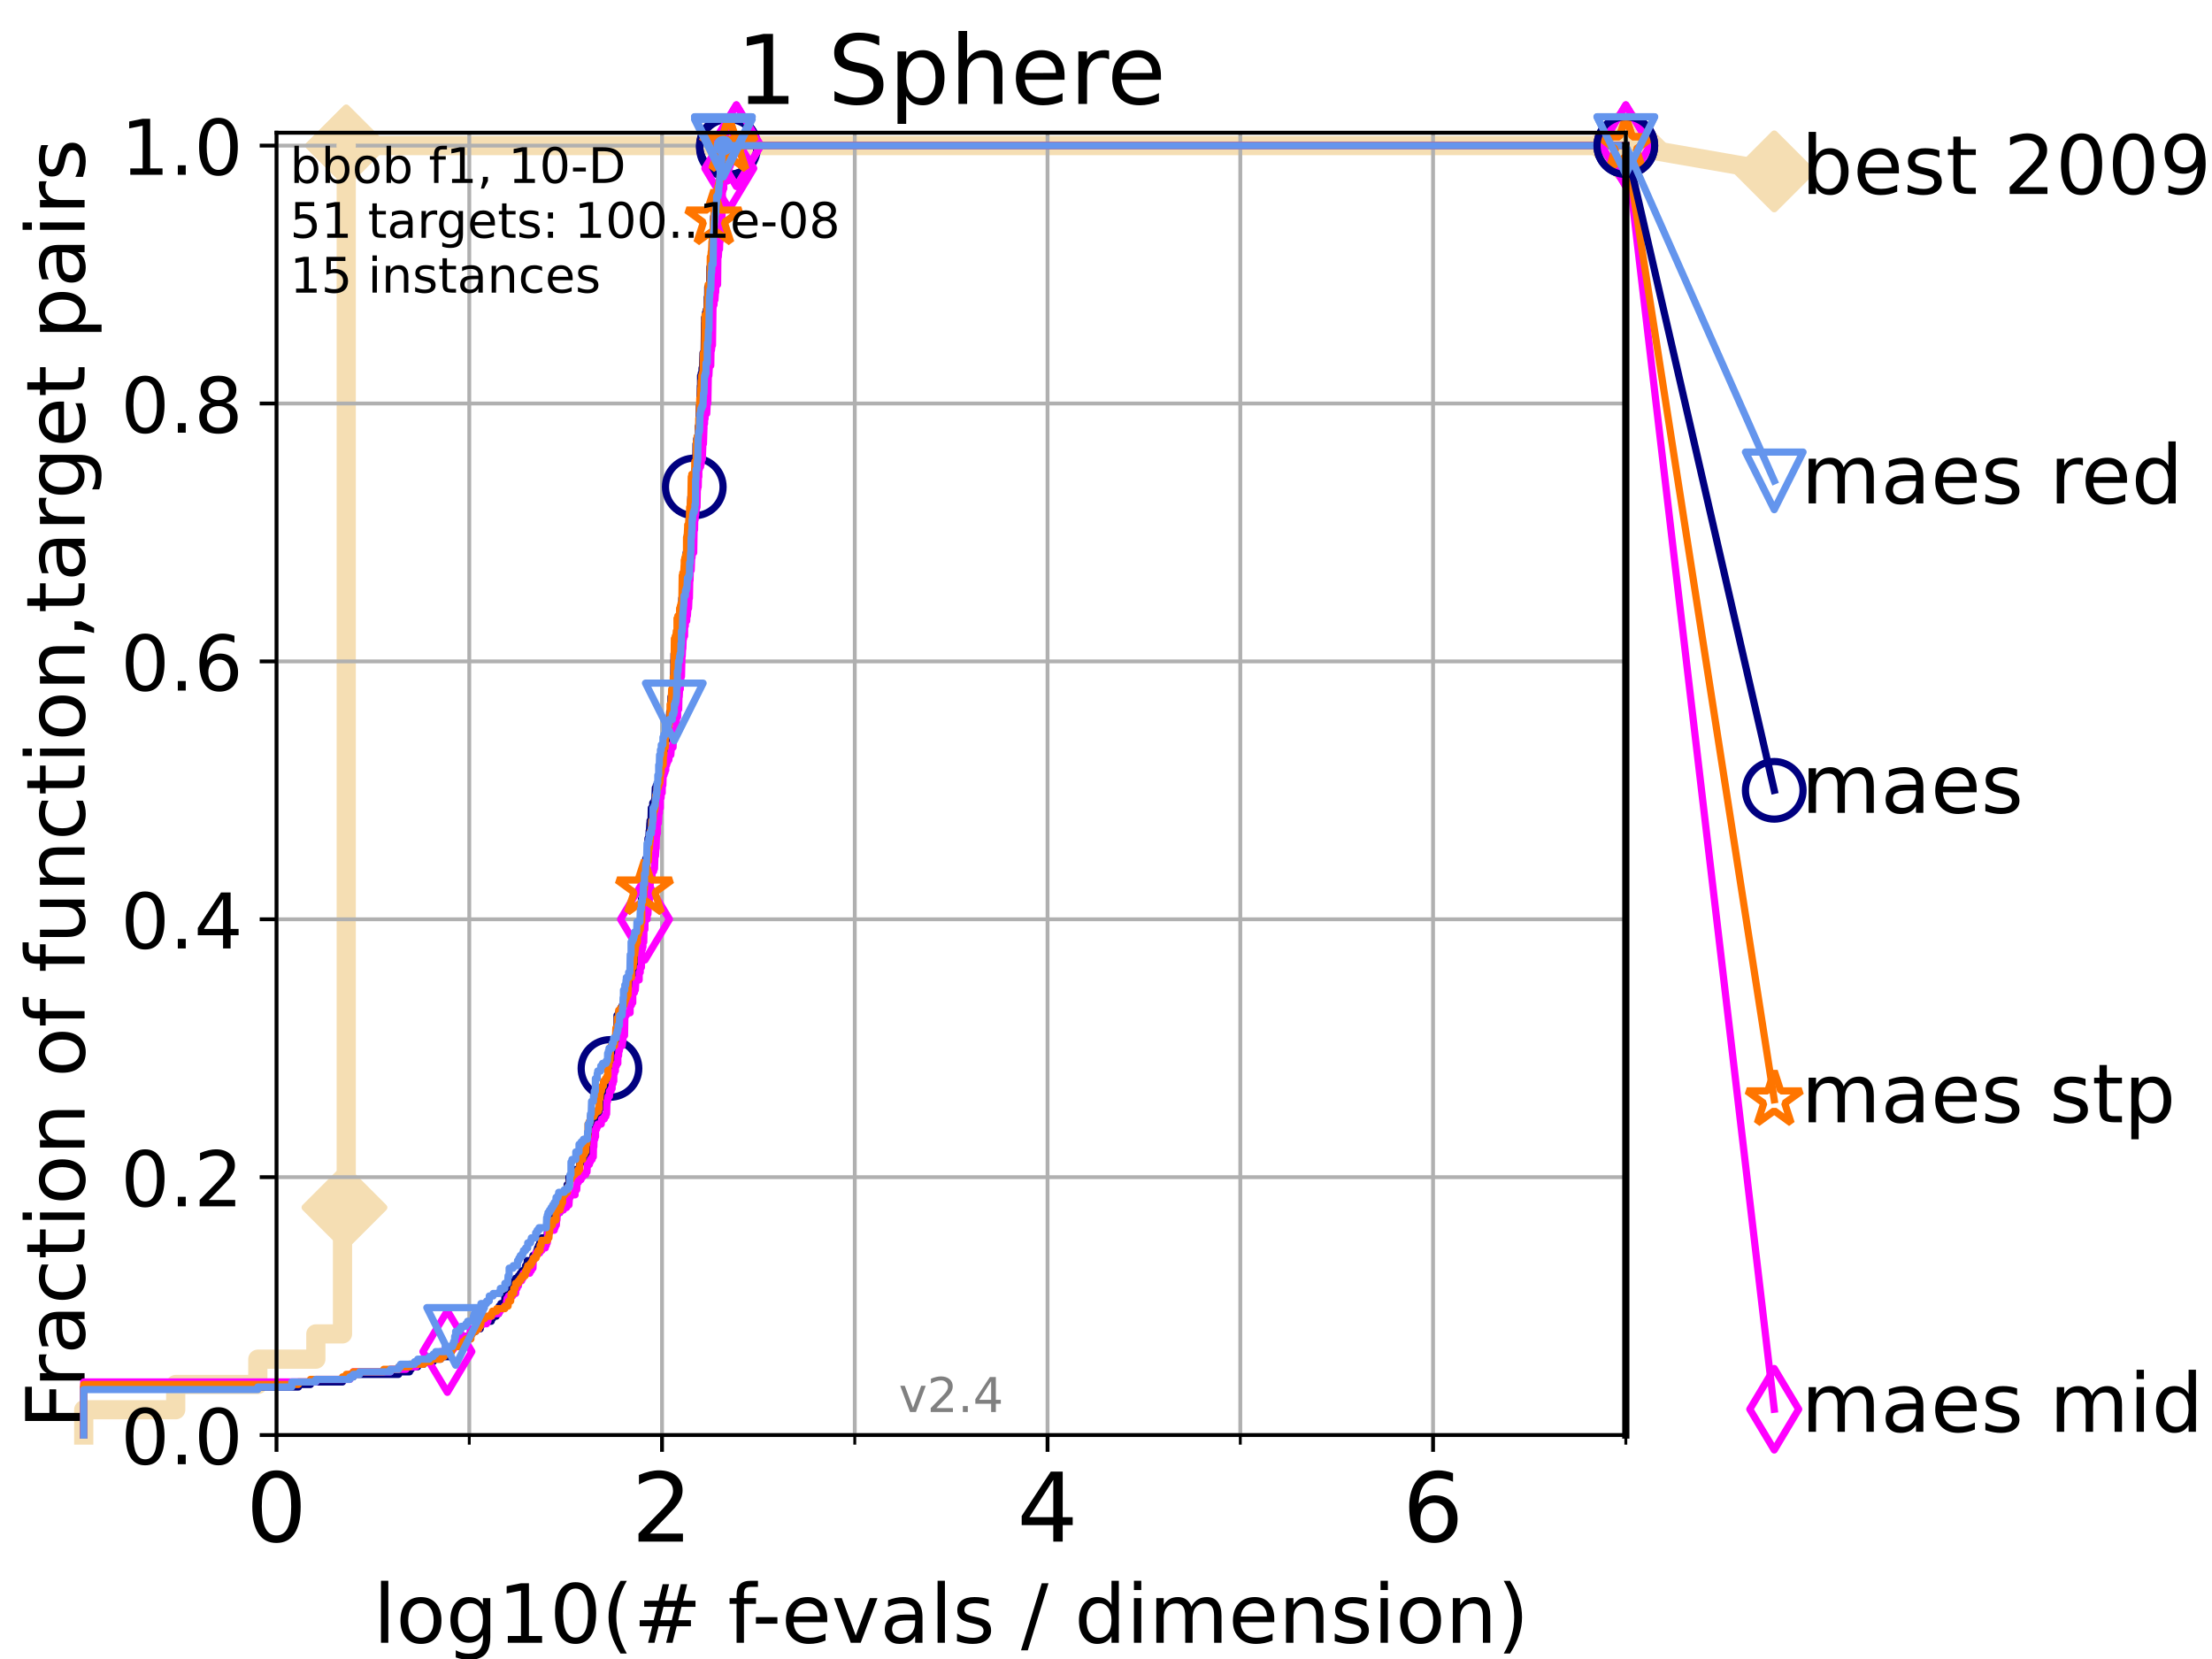 <?xml version="1.0" encoding="utf-8" standalone="no"?>
<!DOCTYPE svg PUBLIC "-//W3C//DTD SVG 1.1//EN"
  "http://www.w3.org/Graphics/SVG/1.1/DTD/svg11.dtd">
<!-- Created with matplotlib (https://matplotlib.org/) -->
<svg height="345.6pt" version="1.1" viewBox="0 0 460.8 345.6" width="460.8pt" xmlns="http://www.w3.org/2000/svg" xmlns:xlink="http://www.w3.org/1999/xlink">
 <defs>
  <style type="text/css">*{stroke-linecap:butt;stroke-linejoin:round;}</style>
 </defs>
 <g id="figure_1">
  <g id="patch_1">
   <path d="M 0 345.6 
L 460.8 345.6 
L 460.8 0 
L 0 0 
z
" style="fill:#ffffff;"/>
  </g>
  <g id="axes_1">
   <g id="patch_2">
    <path d="M 57.6 298.944 
L 338.688 298.944 
L 338.688 27.648 
L 57.6 27.648 
z
" style="fill:#ffffff;"/>
   </g>
   <g id="line2d_1">
    <path d="M 17.445 298.944 
L 17.445 293.677 
L 36.604 293.677 
L 36.604 288.41 
L 53.709 288.41 
L 53.709 283.143 
L 65.797 283.143 
L 65.797 277.877 
L 71.35 277.877 
L 71.35 251.542 
L 72.125 251.542 
L 72.125 30.334 
L 338.688 30.334 
" style="fill:none;stroke:#f5deb3;stroke-linecap:square;stroke-width:4;"/>
   </g>
   <g id="line2d_2">
    <defs>
     <path d="M -0 7.778 
L 7.778 0 
L 0 -7.778 
L -7.778 -0 
z
" id="m7d7fe1db79" style="stroke:#f5deb3;stroke-linejoin:miter;stroke-width:1.5;"/>
    </defs>
    <g>
     <use style="fill:#f5deb3;stroke:#f5deb3;stroke-linejoin:miter;stroke-width:1.5;" x="71.35" xlink:href="#m7d7fe1db79" y="251.542"/>
     <use style="fill:#f5deb3;stroke:#f5deb3;stroke-linejoin:miter;stroke-width:1.5;" x="72.125" xlink:href="#m7d7fe1db79" y="251.542"/>
     <use style="fill:#f5deb3;stroke:#f5deb3;stroke-linejoin:miter;stroke-width:1.5;" x="72.125" xlink:href="#m7d7fe1db79" y="251.542"/>
     <use style="fill:#f5deb3;stroke:#f5deb3;stroke-linejoin:miter;stroke-width:1.5;" x="72.125" xlink:href="#m7d7fe1db79" y="30.334"/>
     <use style="fill:#f5deb3;stroke:#f5deb3;stroke-linejoin:miter;stroke-width:1.5;" x="72.125" xlink:href="#m7d7fe1db79" y="30.334"/>
     <use style="fill:#f5deb3;stroke:#f5deb3;stroke-linejoin:miter;stroke-width:1.5;" x="338.688" xlink:href="#m7d7fe1db79" y="30.334"/>
    </g>
   </g>
   <g id="line2d_3">
    <path style="fill:none;stroke:#f5deb3;stroke-linecap:square;stroke-width:4;"/>
    <g/>
   </g>
   <g id="line2d_4">
    <path d="M 338.688 30.334 
L 369.608 35.706 
" style="fill:none;stroke:#f5deb3;stroke-linecap:square;stroke-width:4;"/>
    <g>
     <use style="fill:#f5deb3;stroke:#f5deb3;stroke-linejoin:miter;stroke-width:1.5;" x="338.688" xlink:href="#m7d7fe1db79" y="30.334"/>
     <use style="fill:#f5deb3;stroke:#f5deb3;stroke-linejoin:miter;stroke-width:1.5;" x="369.608" xlink:href="#m7d7fe1db79" y="35.706"/>
    </g>
   </g>
   <g id="matplotlib.axis_1">
    <g id="xtick_1">
     <g id="line2d_5">
      <path clip-path="url(#pd9ab68cf36)" d="M 57.6 298.944 
L 57.6 27.648 
" style="fill:none;stroke:#b0b0b0;stroke-linecap:square;stroke-width:0.8;"/>
     </g>
     <g id="line2d_6">
      <defs>
       <path d="M 0 0 
L 0 3.5 
" id="m22a80afc11" style="stroke:#000000;stroke-width:0.8;"/>
      </defs>
      <g>
       <use style="stroke:#000000;stroke-width:0.8;" x="57.6" xlink:href="#m22a80afc11" y="298.944"/>
      </g>
     </g>
     <g id="text_1">
      <!-- 0 -->
      <g transform="translate(51.237 321.141)scale(0.2 -0.2)">
       <defs>
        <path d="M 31.781 66.406 
Q 24.172 66.406 20.328 58.906 
Q 16.5 51.422 16.5 36.375 
Q 16.5 21.391 20.328 13.891 
Q 24.172 6.391 31.781 6.391 
Q 39.453 6.391 43.281 13.891 
Q 47.125 21.391 47.125 36.375 
Q 47.125 51.422 43.281 58.906 
Q 39.453 66.406 31.781 66.406 
z
M 31.781 74.219 
Q 44.047 74.219 50.516 64.516 
Q 56.984 54.828 56.984 36.375 
Q 56.984 17.969 50.516 8.266 
Q 44.047 -1.422 31.781 -1.422 
Q 19.531 -1.422 13.062 8.266 
Q 6.594 17.969 6.594 36.375 
Q 6.594 54.828 13.062 64.516 
Q 19.531 74.219 31.781 74.219 
z
" id="DejaVuSans-48"/>
       </defs>
       <use xlink:href="#DejaVuSans-48"/>
      </g>
     </g>
    </g>
    <g id="xtick_2">
     <g id="line2d_7">
      <path clip-path="url(#pd9ab68cf36)" d="M 137.911 298.944 
L 137.911 27.648 
" style="fill:none;stroke:#b0b0b0;stroke-linecap:square;stroke-width:0.8;"/>
     </g>
     <g id="line2d_8">
      <g>
       <use style="stroke:#000000;stroke-width:0.8;" x="137.911" xlink:href="#m22a80afc11" y="298.944"/>
      </g>
     </g>
     <g id="text_2">
      <!-- 2 -->
      <g transform="translate(131.548 321.141)scale(0.2 -0.2)">
       <defs>
        <path d="M 19.188 8.297 
L 53.609 8.297 
L 53.609 0 
L 7.328 0 
L 7.328 8.297 
Q 12.938 14.109 22.625 23.891 
Q 32.328 33.688 34.812 36.531 
Q 39.547 41.844 41.422 45.531 
Q 43.312 49.219 43.312 52.781 
Q 43.312 58.594 39.234 62.25 
Q 35.156 65.922 28.609 65.922 
Q 23.969 65.922 18.812 64.312 
Q 13.672 62.703 7.812 59.422 
L 7.812 69.391 
Q 13.766 71.781 18.938 73 
Q 24.125 74.219 28.422 74.219 
Q 39.75 74.219 46.484 68.547 
Q 53.219 62.891 53.219 53.422 
Q 53.219 48.922 51.531 44.891 
Q 49.859 40.875 45.406 35.406 
Q 44.188 33.984 37.641 27.219 
Q 31.109 20.453 19.188 8.297 
z
" id="DejaVuSans-50"/>
       </defs>
       <use xlink:href="#DejaVuSans-50"/>
      </g>
     </g>
    </g>
    <g id="xtick_3">
     <g id="line2d_9">
      <path clip-path="url(#pd9ab68cf36)" d="M 218.222 298.944 
L 218.222 27.648 
" style="fill:none;stroke:#b0b0b0;stroke-linecap:square;stroke-width:0.8;"/>
     </g>
     <g id="line2d_10">
      <g>
       <use style="stroke:#000000;stroke-width:0.8;" x="218.222" xlink:href="#m22a80afc11" y="298.944"/>
      </g>
     </g>
     <g id="text_3">
      <!-- 4 -->
      <g transform="translate(211.859 321.141)scale(0.2 -0.2)">
       <defs>
        <path d="M 37.797 64.312 
L 12.891 25.391 
L 37.797 25.391 
z
M 35.203 72.906 
L 47.609 72.906 
L 47.609 25.391 
L 58.016 25.391 
L 58.016 17.188 
L 47.609 17.188 
L 47.609 0 
L 37.797 0 
L 37.797 17.188 
L 4.891 17.188 
L 4.891 26.703 
z
" id="DejaVuSans-52"/>
       </defs>
       <use xlink:href="#DejaVuSans-52"/>
      </g>
     </g>
    </g>
    <g id="xtick_4">
     <g id="line2d_11">
      <path clip-path="url(#pd9ab68cf36)" d="M 298.533 298.944 
L 298.533 27.648 
" style="fill:none;stroke:#b0b0b0;stroke-linecap:square;stroke-width:0.8;"/>
     </g>
     <g id="line2d_12">
      <g>
       <use style="stroke:#000000;stroke-width:0.8;" x="298.533" xlink:href="#m22a80afc11" y="298.944"/>
      </g>
     </g>
     <g id="text_4">
      <!-- 6 -->
      <g transform="translate(292.17 321.141)scale(0.2 -0.2)">
       <defs>
        <path d="M 33.016 40.375 
Q 26.375 40.375 22.484 35.828 
Q 18.609 31.297 18.609 23.391 
Q 18.609 15.531 22.484 10.953 
Q 26.375 6.391 33.016 6.391 
Q 39.656 6.391 43.531 10.953 
Q 47.406 15.531 47.406 23.391 
Q 47.406 31.297 43.531 35.828 
Q 39.656 40.375 33.016 40.375 
z
M 52.594 71.297 
L 52.594 62.312 
Q 48.875 64.062 45.094 64.984 
Q 41.312 65.922 37.594 65.922 
Q 27.828 65.922 22.672 59.328 
Q 17.531 52.734 16.797 39.406 
Q 19.672 43.656 24.016 45.922 
Q 28.375 48.188 33.594 48.188 
Q 44.578 48.188 50.953 41.516 
Q 57.328 34.859 57.328 23.391 
Q 57.328 12.156 50.688 5.359 
Q 44.047 -1.422 33.016 -1.422 
Q 20.359 -1.422 13.672 8.266 
Q 6.984 17.969 6.984 36.375 
Q 6.984 53.656 15.188 63.938 
Q 23.391 74.219 37.203 74.219 
Q 40.922 74.219 44.703 73.484 
Q 48.484 72.75 52.594 71.297 
z
" id="DejaVuSans-54"/>
       </defs>
       <use xlink:href="#DejaVuSans-54"/>
      </g>
     </g>
    </g>
    <g id="xtick_5">
     <g id="line2d_13">
      <path clip-path="url(#pd9ab68cf36)" d="M 97.755 298.944 
L 97.755 27.648 
" style="fill:none;stroke:#b0b0b0;stroke-linecap:square;stroke-width:0.8;"/>
     </g>
     <g id="line2d_14">
      <defs>
       <path d="M 0 0 
L 0 2 
" id="m283a060dc2" style="stroke:#000000;stroke-width:0.6;"/>
      </defs>
      <g>
       <use style="stroke:#000000;stroke-width:0.6;" x="97.755" xlink:href="#m283a060dc2" y="298.944"/>
      </g>
     </g>
    </g>
    <g id="xtick_6">
     <g id="line2d_15">
      <path clip-path="url(#pd9ab68cf36)" d="M 178.066 298.944 
L 178.066 27.648 
" style="fill:none;stroke:#b0b0b0;stroke-linecap:square;stroke-width:0.8;"/>
     </g>
     <g id="line2d_16">
      <g>
       <use style="stroke:#000000;stroke-width:0.6;" x="178.066" xlink:href="#m283a060dc2" y="298.944"/>
      </g>
     </g>
    </g>
    <g id="xtick_7">
     <g id="line2d_17">
      <path clip-path="url(#pd9ab68cf36)" d="M 258.377 298.944 
L 258.377 27.648 
" style="fill:none;stroke:#b0b0b0;stroke-linecap:square;stroke-width:0.8;"/>
     </g>
     <g id="line2d_18">
      <g>
       <use style="stroke:#000000;stroke-width:0.6;" x="258.377" xlink:href="#m283a060dc2" y="298.944"/>
      </g>
     </g>
    </g>
    <g id="xtick_8">
     <g id="line2d_19">
      <path clip-path="url(#pd9ab68cf36)" d="M 338.688 298.944 
L 338.688 27.648 
" style="fill:none;stroke:#b0b0b0;stroke-linecap:square;stroke-width:0.8;"/>
     </g>
     <g id="line2d_20">
      <g>
       <use style="stroke:#000000;stroke-width:0.6;" x="338.688" xlink:href="#m283a060dc2" y="298.944"/>
      </g>
     </g>
    </g>
    <g id="text_5">
     <!-- log10(# f-evals / dimension) -->
     <g transform="translate(77.764 342.218)scale(0.17 -0.17)">
      <defs>
       <path d="M 9.422 75.984 
L 18.406 75.984 
L 18.406 0 
L 9.422 0 
z
" id="DejaVuSans-108"/>
       <path d="M 30.609 48.391 
Q 23.391 48.391 19.188 42.75 
Q 14.984 37.109 14.984 27.297 
Q 14.984 17.484 19.156 11.844 
Q 23.344 6.203 30.609 6.203 
Q 37.797 6.203 41.984 11.859 
Q 46.188 17.531 46.188 27.297 
Q 46.188 37.016 41.984 42.703 
Q 37.797 48.391 30.609 48.391 
z
M 30.609 56 
Q 42.328 56 49.016 48.375 
Q 55.719 40.766 55.719 27.297 
Q 55.719 13.875 49.016 6.219 
Q 42.328 -1.422 30.609 -1.422 
Q 18.844 -1.422 12.172 6.219 
Q 5.516 13.875 5.516 27.297 
Q 5.516 40.766 12.172 48.375 
Q 18.844 56 30.609 56 
z
" id="DejaVuSans-111"/>
       <path d="M 45.406 27.984 
Q 45.406 37.75 41.375 43.109 
Q 37.359 48.484 30.078 48.484 
Q 22.859 48.484 18.828 43.109 
Q 14.797 37.75 14.797 27.984 
Q 14.797 18.266 18.828 12.891 
Q 22.859 7.516 30.078 7.516 
Q 37.359 7.516 41.375 12.891 
Q 45.406 18.266 45.406 27.984 
z
M 54.391 6.781 
Q 54.391 -7.172 48.188 -13.984 
Q 42 -20.797 29.203 -20.797 
Q 24.469 -20.797 20.266 -20.094 
Q 16.062 -19.391 12.109 -17.922 
L 12.109 -9.188 
Q 16.062 -11.328 19.922 -12.344 
Q 23.781 -13.375 27.781 -13.375 
Q 36.625 -13.375 41.016 -8.766 
Q 45.406 -4.156 45.406 5.172 
L 45.406 9.625 
Q 42.625 4.781 38.281 2.391 
Q 33.938 0 27.875 0 
Q 17.828 0 11.672 7.656 
Q 5.516 15.328 5.516 27.984 
Q 5.516 40.672 11.672 48.328 
Q 17.828 56 27.875 56 
Q 33.938 56 38.281 53.609 
Q 42.625 51.219 45.406 46.391 
L 45.406 54.688 
L 54.391 54.688 
z
" id="DejaVuSans-103"/>
       <path d="M 12.406 8.297 
L 28.516 8.297 
L 28.516 63.922 
L 10.984 60.406 
L 10.984 69.391 
L 28.422 72.906 
L 38.281 72.906 
L 38.281 8.297 
L 54.391 8.297 
L 54.391 0 
L 12.406 0 
z
" id="DejaVuSans-49"/>
       <path d="M 31 75.875 
Q 24.469 64.656 21.281 53.656 
Q 18.109 42.672 18.109 31.391 
Q 18.109 20.125 21.312 9.062 
Q 24.516 -2 31 -13.188 
L 23.188 -13.188 
Q 15.875 -1.703 12.234 9.375 
Q 8.594 20.453 8.594 31.391 
Q 8.594 42.281 12.203 53.312 
Q 15.828 64.359 23.188 75.875 
z
" id="DejaVuSans-40"/>
       <path d="M 51.125 44 
L 36.922 44 
L 32.812 27.688 
L 47.125 27.688 
z
M 43.797 71.781 
L 38.719 51.516 
L 52.984 51.516 
L 58.109 71.781 
L 65.922 71.781 
L 60.891 51.516 
L 76.125 51.516 
L 76.125 44 
L 58.984 44 
L 54.984 27.688 
L 70.516 27.688 
L 70.516 20.219 
L 53.078 20.219 
L 48 0 
L 40.188 0 
L 45.219 20.219 
L 30.906 20.219 
L 25.875 0 
L 18.016 0 
L 23.094 20.219 
L 7.719 20.219 
L 7.719 27.688 
L 24.906 27.688 
L 29 44 
L 13.281 44 
L 13.281 51.516 
L 30.906 51.516 
L 35.891 71.781 
z
" id="DejaVuSans-35"/>
       <path id="DejaVuSans-32"/>
       <path d="M 37.109 75.984 
L 37.109 68.5 
L 28.516 68.5 
Q 23.688 68.5 21.797 66.547 
Q 19.922 64.594 19.922 59.516 
L 19.922 54.688 
L 34.719 54.688 
L 34.719 47.703 
L 19.922 47.703 
L 19.922 0 
L 10.891 0 
L 10.891 47.703 
L 2.297 47.703 
L 2.297 54.688 
L 10.891 54.688 
L 10.891 58.5 
Q 10.891 67.625 15.141 71.797 
Q 19.391 75.984 28.609 75.984 
z
" id="DejaVuSans-102"/>
       <path d="M 4.891 31.391 
L 31.203 31.391 
L 31.203 23.391 
L 4.891 23.391 
z
" id="DejaVuSans-45"/>
       <path d="M 56.203 29.594 
L 56.203 25.203 
L 14.891 25.203 
Q 15.484 15.922 20.484 11.062 
Q 25.484 6.203 34.422 6.203 
Q 39.594 6.203 44.453 7.469 
Q 49.312 8.734 54.109 11.281 
L 54.109 2.781 
Q 49.266 0.734 44.188 -0.344 
Q 39.109 -1.422 33.891 -1.422 
Q 20.797 -1.422 13.156 6.188 
Q 5.516 13.812 5.516 26.812 
Q 5.516 40.234 12.766 48.109 
Q 20.016 56 32.328 56 
Q 43.359 56 49.781 48.891 
Q 56.203 41.797 56.203 29.594 
z
M 47.219 32.234 
Q 47.125 39.594 43.094 43.984 
Q 39.062 48.391 32.422 48.391 
Q 24.906 48.391 20.391 44.141 
Q 15.875 39.891 15.188 32.172 
z
" id="DejaVuSans-101"/>
       <path d="M 2.984 54.688 
L 12.5 54.688 
L 29.594 8.797 
L 46.688 54.688 
L 56.203 54.688 
L 35.688 0 
L 23.484 0 
z
" id="DejaVuSans-118"/>
       <path d="M 34.281 27.484 
Q 23.391 27.484 19.188 25 
Q 14.984 22.516 14.984 16.5 
Q 14.984 11.719 18.141 8.906 
Q 21.297 6.109 26.703 6.109 
Q 34.188 6.109 38.703 11.406 
Q 43.219 16.703 43.219 25.484 
L 43.219 27.484 
z
M 52.203 31.203 
L 52.203 0 
L 43.219 0 
L 43.219 8.297 
Q 40.141 3.328 35.547 0.953 
Q 30.953 -1.422 24.312 -1.422 
Q 15.922 -1.422 10.953 3.297 
Q 6 8.016 6 15.922 
Q 6 25.141 12.172 29.828 
Q 18.359 34.516 30.609 34.516 
L 43.219 34.516 
L 43.219 35.406 
Q 43.219 41.609 39.141 45 
Q 35.062 48.391 27.688 48.391 
Q 23 48.391 18.547 47.266 
Q 14.109 46.141 10.016 43.891 
L 10.016 52.203 
Q 14.938 54.109 19.578 55.047 
Q 24.219 56 28.609 56 
Q 40.484 56 46.344 49.844 
Q 52.203 43.703 52.203 31.203 
z
" id="DejaVuSans-97"/>
       <path d="M 44.281 53.078 
L 44.281 44.578 
Q 40.484 46.531 36.375 47.5 
Q 32.281 48.484 27.875 48.484 
Q 21.188 48.484 17.844 46.438 
Q 14.5 44.391 14.5 40.281 
Q 14.5 37.156 16.891 35.375 
Q 19.281 33.594 26.516 31.984 
L 29.594 31.297 
Q 39.156 29.25 43.188 25.516 
Q 47.219 21.781 47.219 15.094 
Q 47.219 7.469 41.188 3.016 
Q 35.156 -1.422 24.609 -1.422 
Q 20.219 -1.422 15.453 -0.562 
Q 10.688 0.297 5.422 2 
L 5.422 11.281 
Q 10.406 8.688 15.234 7.391 
Q 20.062 6.109 24.812 6.109 
Q 31.156 6.109 34.562 8.281 
Q 37.984 10.453 37.984 14.406 
Q 37.984 18.062 35.516 20.016 
Q 33.062 21.969 24.703 23.781 
L 21.578 24.516 
Q 13.234 26.266 9.516 29.906 
Q 5.812 33.547 5.812 39.891 
Q 5.812 47.609 11.281 51.797 
Q 16.75 56 26.812 56 
Q 31.781 56 36.172 55.266 
Q 40.578 54.547 44.281 53.078 
z
" id="DejaVuSans-115"/>
       <path d="M 25.391 72.906 
L 33.688 72.906 
L 8.297 -9.281 
L 0 -9.281 
z
" id="DejaVuSans-47"/>
       <path d="M 45.406 46.391 
L 45.406 75.984 
L 54.391 75.984 
L 54.391 0 
L 45.406 0 
L 45.406 8.203 
Q 42.578 3.328 38.25 0.953 
Q 33.938 -1.422 27.875 -1.422 
Q 17.969 -1.422 11.734 6.484 
Q 5.516 14.406 5.516 27.297 
Q 5.516 40.188 11.734 48.094 
Q 17.969 56 27.875 56 
Q 33.938 56 38.25 53.625 
Q 42.578 51.266 45.406 46.391 
z
M 14.797 27.297 
Q 14.797 17.391 18.875 11.75 
Q 22.953 6.109 30.078 6.109 
Q 37.203 6.109 41.297 11.75 
Q 45.406 17.391 45.406 27.297 
Q 45.406 37.203 41.297 42.844 
Q 37.203 48.484 30.078 48.484 
Q 22.953 48.484 18.875 42.844 
Q 14.797 37.203 14.797 27.297 
z
" id="DejaVuSans-100"/>
       <path d="M 9.422 54.688 
L 18.406 54.688 
L 18.406 0 
L 9.422 0 
z
M 9.422 75.984 
L 18.406 75.984 
L 18.406 64.594 
L 9.422 64.594 
z
" id="DejaVuSans-105"/>
       <path d="M 52 44.188 
Q 55.375 50.25 60.062 53.125 
Q 64.75 56 71.094 56 
Q 79.641 56 84.281 50.016 
Q 88.922 44.047 88.922 33.016 
L 88.922 0 
L 79.891 0 
L 79.891 32.719 
Q 79.891 40.578 77.094 44.375 
Q 74.312 48.188 68.609 48.188 
Q 61.625 48.188 57.562 43.547 
Q 53.516 38.922 53.516 30.906 
L 53.516 0 
L 44.484 0 
L 44.484 32.719 
Q 44.484 40.625 41.703 44.406 
Q 38.922 48.188 33.109 48.188 
Q 26.219 48.188 22.156 43.531 
Q 18.109 38.875 18.109 30.906 
L 18.109 0 
L 9.078 0 
L 9.078 54.688 
L 18.109 54.688 
L 18.109 46.188 
Q 21.188 51.219 25.484 53.609 
Q 29.781 56 35.688 56 
Q 41.656 56 45.828 52.969 
Q 50 49.953 52 44.188 
z
" id="DejaVuSans-109"/>
       <path d="M 54.891 33.016 
L 54.891 0 
L 45.906 0 
L 45.906 32.719 
Q 45.906 40.484 42.875 44.328 
Q 39.844 48.188 33.797 48.188 
Q 26.516 48.188 22.312 43.547 
Q 18.109 38.922 18.109 30.906 
L 18.109 0 
L 9.078 0 
L 9.078 54.688 
L 18.109 54.688 
L 18.109 46.188 
Q 21.344 51.125 25.703 53.562 
Q 30.078 56 35.797 56 
Q 45.219 56 50.047 50.172 
Q 54.891 44.344 54.891 33.016 
z
" id="DejaVuSans-110"/>
       <path d="M 8.016 75.875 
L 15.828 75.875 
Q 23.141 64.359 26.781 53.312 
Q 30.422 42.281 30.422 31.391 
Q 30.422 20.453 26.781 9.375 
Q 23.141 -1.703 15.828 -13.188 
L 8.016 -13.188 
Q 14.5 -2 17.703 9.062 
Q 20.906 20.125 20.906 31.391 
Q 20.906 42.672 17.703 53.656 
Q 14.5 64.656 8.016 75.875 
z
" id="DejaVuSans-41"/>
      </defs>
      <use xlink:href="#DejaVuSans-108"/>
      <use x="27.783" xlink:href="#DejaVuSans-111"/>
      <use x="88.965" xlink:href="#DejaVuSans-103"/>
      <use x="152.441" xlink:href="#DejaVuSans-49"/>
      <use x="216.064" xlink:href="#DejaVuSans-48"/>
      <use x="279.688" xlink:href="#DejaVuSans-40"/>
      <use x="318.701" xlink:href="#DejaVuSans-35"/>
      <use x="402.49" xlink:href="#DejaVuSans-32"/>
      <use x="434.277" xlink:href="#DejaVuSans-102"/>
      <use x="463.982" xlink:href="#DejaVuSans-45"/>
      <use x="500.066" xlink:href="#DejaVuSans-101"/>
      <use x="561.59" xlink:href="#DejaVuSans-118"/>
      <use x="620.77" xlink:href="#DejaVuSans-97"/>
      <use x="682.049" xlink:href="#DejaVuSans-108"/>
      <use x="709.832" xlink:href="#DejaVuSans-115"/>
      <use x="761.932" xlink:href="#DejaVuSans-32"/>
      <use x="793.719" xlink:href="#DejaVuSans-47"/>
      <use x="827.41" xlink:href="#DejaVuSans-32"/>
      <use x="859.197" xlink:href="#DejaVuSans-100"/>
      <use x="922.674" xlink:href="#DejaVuSans-105"/>
      <use x="950.457" xlink:href="#DejaVuSans-109"/>
      <use x="1047.869" xlink:href="#DejaVuSans-101"/>
      <use x="1109.393" xlink:href="#DejaVuSans-110"/>
      <use x="1172.771" xlink:href="#DejaVuSans-115"/>
      <use x="1224.871" xlink:href="#DejaVuSans-105"/>
      <use x="1252.654" xlink:href="#DejaVuSans-111"/>
      <use x="1313.836" xlink:href="#DejaVuSans-110"/>
      <use x="1377.215" xlink:href="#DejaVuSans-41"/>
     </g>
    </g>
   </g>
   <g id="matplotlib.axis_2">
    <g id="ytick_1">
     <g id="line2d_21">
      <path clip-path="url(#pd9ab68cf36)" d="M 57.6 298.944 
L 338.688 298.944 
" style="fill:none;stroke:#b0b0b0;stroke-linecap:square;stroke-width:0.8;"/>
     </g>
     <g id="line2d_22">
      <defs>
       <path d="M 0 0 
L -3.5 0 
" id="me96d5dbc8b" style="stroke:#000000;stroke-width:0.8;"/>
      </defs>
      <g>
       <use style="stroke:#000000;stroke-width:0.8;" x="57.6" xlink:href="#me96d5dbc8b" y="298.944"/>
      </g>
     </g>
     <g id="text_6">
      <!-- 0.0 -->
      <g transform="translate(25.155 305.023)scale(0.16 -0.16)">
       <defs>
        <path d="M 10.688 12.406 
L 21 12.406 
L 21 0 
L 10.688 0 
z
" id="DejaVuSans-46"/>
       </defs>
       <use xlink:href="#DejaVuSans-48"/>
       <use x="63.623" xlink:href="#DejaVuSans-46"/>
       <use x="95.41" xlink:href="#DejaVuSans-48"/>
      </g>
     </g>
    </g>
    <g id="ytick_2">
     <g id="line2d_23">
      <path clip-path="url(#pd9ab68cf36)" d="M 57.6 245.222 
L 338.688 245.222 
" style="fill:none;stroke:#b0b0b0;stroke-linecap:square;stroke-width:0.8;"/>
     </g>
     <g id="line2d_24">
      <g>
       <use style="stroke:#000000;stroke-width:0.8;" x="57.6" xlink:href="#me96d5dbc8b" y="245.222"/>
      </g>
     </g>
     <g id="text_7">
      <!-- 0.2 -->
      <g transform="translate(25.155 251.301)scale(0.16 -0.16)">
       <use xlink:href="#DejaVuSans-48"/>
       <use x="63.623" xlink:href="#DejaVuSans-46"/>
       <use x="95.41" xlink:href="#DejaVuSans-50"/>
      </g>
     </g>
    </g>
    <g id="ytick_3">
     <g id="line2d_25">
      <path clip-path="url(#pd9ab68cf36)" d="M 57.6 191.5 
L 338.688 191.5 
" style="fill:none;stroke:#b0b0b0;stroke-linecap:square;stroke-width:0.8;"/>
     </g>
     <g id="line2d_26">
      <g>
       <use style="stroke:#000000;stroke-width:0.8;" x="57.6" xlink:href="#me96d5dbc8b" y="191.5"/>
      </g>
     </g>
     <g id="text_8">
      <!-- 0.4 -->
      <g transform="translate(25.155 197.579)scale(0.16 -0.16)">
       <use xlink:href="#DejaVuSans-48"/>
       <use x="63.623" xlink:href="#DejaVuSans-46"/>
       <use x="95.41" xlink:href="#DejaVuSans-52"/>
      </g>
     </g>
    </g>
    <g id="ytick_4">
     <g id="line2d_27">
      <path clip-path="url(#pd9ab68cf36)" d="M 57.6 137.778 
L 338.688 137.778 
" style="fill:none;stroke:#b0b0b0;stroke-linecap:square;stroke-width:0.8;"/>
     </g>
     <g id="line2d_28">
      <g>
       <use style="stroke:#000000;stroke-width:0.8;" x="57.6" xlink:href="#me96d5dbc8b" y="137.778"/>
      </g>
     </g>
     <g id="text_9">
      <!-- 0.6 -->
      <g transform="translate(25.155 143.857)scale(0.16 -0.16)">
       <use xlink:href="#DejaVuSans-48"/>
       <use x="63.623" xlink:href="#DejaVuSans-46"/>
       <use x="95.41" xlink:href="#DejaVuSans-54"/>
      </g>
     </g>
    </g>
    <g id="ytick_5">
     <g id="line2d_29">
      <path clip-path="url(#pd9ab68cf36)" d="M 57.6 84.056 
L 338.688 84.056 
" style="fill:none;stroke:#b0b0b0;stroke-linecap:square;stroke-width:0.8;"/>
     </g>
     <g id="line2d_30">
      <g>
       <use style="stroke:#000000;stroke-width:0.8;" x="57.6" xlink:href="#me96d5dbc8b" y="84.056"/>
      </g>
     </g>
     <g id="text_10">
      <!-- 0.8 -->
      <g transform="translate(25.155 90.135)scale(0.16 -0.16)">
       <defs>
        <path d="M 31.781 34.625 
Q 24.75 34.625 20.719 30.859 
Q 16.703 27.094 16.703 20.516 
Q 16.703 13.922 20.719 10.156 
Q 24.75 6.391 31.781 6.391 
Q 38.812 6.391 42.859 10.172 
Q 46.922 13.969 46.922 20.516 
Q 46.922 27.094 42.891 30.859 
Q 38.875 34.625 31.781 34.625 
z
M 21.922 38.812 
Q 15.578 40.375 12.031 44.719 
Q 8.5 49.078 8.5 55.328 
Q 8.5 64.062 14.719 69.141 
Q 20.953 74.219 31.781 74.219 
Q 42.672 74.219 48.875 69.141 
Q 55.078 64.062 55.078 55.328 
Q 55.078 49.078 51.531 44.719 
Q 48 40.375 41.703 38.812 
Q 48.828 37.156 52.797 32.312 
Q 56.781 27.484 56.781 20.516 
Q 56.781 9.906 50.312 4.234 
Q 43.844 -1.422 31.781 -1.422 
Q 19.734 -1.422 13.25 4.234 
Q 6.781 9.906 6.781 20.516 
Q 6.781 27.484 10.781 32.312 
Q 14.797 37.156 21.922 38.812 
z
M 18.312 54.391 
Q 18.312 48.734 21.844 45.562 
Q 25.391 42.391 31.781 42.391 
Q 38.141 42.391 41.719 45.562 
Q 45.312 48.734 45.312 54.391 
Q 45.312 60.062 41.719 63.234 
Q 38.141 66.406 31.781 66.406 
Q 25.391 66.406 21.844 63.234 
Q 18.312 60.062 18.312 54.391 
z
" id="DejaVuSans-56"/>
       </defs>
       <use xlink:href="#DejaVuSans-48"/>
       <use x="63.623" xlink:href="#DejaVuSans-46"/>
       <use x="95.41" xlink:href="#DejaVuSans-56"/>
      </g>
     </g>
    </g>
    <g id="ytick_6">
     <g id="line2d_31">
      <path clip-path="url(#pd9ab68cf36)" d="M 57.6 30.334 
L 338.688 30.334 
" style="fill:none;stroke:#b0b0b0;stroke-linecap:square;stroke-width:0.8;"/>
     </g>
     <g id="line2d_32">
      <g>
       <use style="stroke:#000000;stroke-width:0.8;" x="57.6" xlink:href="#me96d5dbc8b" y="30.334"/>
      </g>
     </g>
     <g id="text_11">
      <!-- 1.0 -->
      <g transform="translate(25.155 36.413)scale(0.16 -0.16)">
       <use xlink:href="#DejaVuSans-49"/>
       <use x="63.623" xlink:href="#DejaVuSans-46"/>
       <use x="95.41" xlink:href="#DejaVuSans-48"/>
      </g>
     </g>
    </g>
    <g id="text_12">
     <!-- Fraction of function,target pairs -->
     <g transform="translate(17.62 297.681)rotate(-90)scale(0.17 -0.17)">
      <defs>
       <path d="M 9.812 72.906 
L 51.703 72.906 
L 51.703 64.594 
L 19.672 64.594 
L 19.672 43.109 
L 48.578 43.109 
L 48.578 34.812 
L 19.672 34.812 
L 19.672 0 
L 9.812 0 
z
" id="DejaVuSans-70"/>
       <path d="M 41.109 46.297 
Q 39.594 47.172 37.812 47.578 
Q 36.031 48 33.891 48 
Q 26.266 48 22.188 43.047 
Q 18.109 38.094 18.109 28.812 
L 18.109 0 
L 9.078 0 
L 9.078 54.688 
L 18.109 54.688 
L 18.109 46.188 
Q 20.953 51.172 25.484 53.578 
Q 30.031 56 36.531 56 
Q 37.453 56 38.578 55.875 
Q 39.703 55.766 41.062 55.516 
z
" id="DejaVuSans-114"/>
       <path d="M 48.781 52.594 
L 48.781 44.188 
Q 44.969 46.297 41.141 47.344 
Q 37.312 48.391 33.406 48.391 
Q 24.656 48.391 19.812 42.844 
Q 14.984 37.312 14.984 27.297 
Q 14.984 17.281 19.812 11.734 
Q 24.656 6.203 33.406 6.203 
Q 37.312 6.203 41.141 7.25 
Q 44.969 8.297 48.781 10.406 
L 48.781 2.094 
Q 45.016 0.344 40.984 -0.531 
Q 36.969 -1.422 32.422 -1.422 
Q 20.062 -1.422 12.781 6.344 
Q 5.516 14.109 5.516 27.297 
Q 5.516 40.672 12.859 48.328 
Q 20.219 56 33.016 56 
Q 37.156 56 41.109 55.141 
Q 45.062 54.297 48.781 52.594 
z
" id="DejaVuSans-99"/>
       <path d="M 18.312 70.219 
L 18.312 54.688 
L 36.812 54.688 
L 36.812 47.703 
L 18.312 47.703 
L 18.312 18.016 
Q 18.312 11.328 20.141 9.422 
Q 21.969 7.516 27.594 7.516 
L 36.812 7.516 
L 36.812 0 
L 27.594 0 
Q 17.188 0 13.234 3.875 
Q 9.281 7.766 9.281 18.016 
L 9.281 47.703 
L 2.688 47.703 
L 2.688 54.688 
L 9.281 54.688 
L 9.281 70.219 
z
" id="DejaVuSans-116"/>
       <path d="M 8.5 21.578 
L 8.5 54.688 
L 17.484 54.688 
L 17.484 21.922 
Q 17.484 14.156 20.5 10.266 
Q 23.531 6.391 29.594 6.391 
Q 36.859 6.391 41.078 11.031 
Q 45.312 15.672 45.312 23.688 
L 45.312 54.688 
L 54.297 54.688 
L 54.297 0 
L 45.312 0 
L 45.312 8.406 
Q 42.047 3.422 37.719 1 
Q 33.406 -1.422 27.688 -1.422 
Q 18.266 -1.422 13.375 4.438 
Q 8.5 10.297 8.5 21.578 
z
M 31.109 56 
z
" id="DejaVuSans-117"/>
       <path d="M 11.719 12.406 
L 22.016 12.406 
L 22.016 4 
L 14.016 -11.625 
L 7.719 -11.625 
L 11.719 4 
z
" id="DejaVuSans-44"/>
       <path d="M 18.109 8.203 
L 18.109 -20.797 
L 9.078 -20.797 
L 9.078 54.688 
L 18.109 54.688 
L 18.109 46.391 
Q 20.953 51.266 25.266 53.625 
Q 29.594 56 35.594 56 
Q 45.562 56 51.781 48.094 
Q 58.016 40.188 58.016 27.297 
Q 58.016 14.406 51.781 6.484 
Q 45.562 -1.422 35.594 -1.422 
Q 29.594 -1.422 25.266 0.953 
Q 20.953 3.328 18.109 8.203 
z
M 48.688 27.297 
Q 48.688 37.203 44.609 42.844 
Q 40.531 48.484 33.406 48.484 
Q 26.266 48.484 22.188 42.844 
Q 18.109 37.203 18.109 27.297 
Q 18.109 17.391 22.188 11.75 
Q 26.266 6.109 33.406 6.109 
Q 40.531 6.109 44.609 11.75 
Q 48.688 17.391 48.688 27.297 
z
" id="DejaVuSans-112"/>
      </defs>
      <use xlink:href="#DejaVuSans-70"/>
      <use x="50.27" xlink:href="#DejaVuSans-114"/>
      <use x="91.383" xlink:href="#DejaVuSans-97"/>
      <use x="152.662" xlink:href="#DejaVuSans-99"/>
      <use x="207.643" xlink:href="#DejaVuSans-116"/>
      <use x="246.852" xlink:href="#DejaVuSans-105"/>
      <use x="274.635" xlink:href="#DejaVuSans-111"/>
      <use x="335.816" xlink:href="#DejaVuSans-110"/>
      <use x="399.195" xlink:href="#DejaVuSans-32"/>
      <use x="430.982" xlink:href="#DejaVuSans-111"/>
      <use x="492.164" xlink:href="#DejaVuSans-102"/>
      <use x="527.369" xlink:href="#DejaVuSans-32"/>
      <use x="559.156" xlink:href="#DejaVuSans-102"/>
      <use x="594.361" xlink:href="#DejaVuSans-117"/>
      <use x="657.74" xlink:href="#DejaVuSans-110"/>
      <use x="721.119" xlink:href="#DejaVuSans-99"/>
      <use x="776.1" xlink:href="#DejaVuSans-116"/>
      <use x="815.309" xlink:href="#DejaVuSans-105"/>
      <use x="843.092" xlink:href="#DejaVuSans-111"/>
      <use x="904.273" xlink:href="#DejaVuSans-110"/>
      <use x="967.652" xlink:href="#DejaVuSans-44"/>
      <use x="999.439" xlink:href="#DejaVuSans-116"/>
      <use x="1038.648" xlink:href="#DejaVuSans-97"/>
      <use x="1099.928" xlink:href="#DejaVuSans-114"/>
      <use x="1139.291" xlink:href="#DejaVuSans-103"/>
      <use x="1202.768" xlink:href="#DejaVuSans-101"/>
      <use x="1264.291" xlink:href="#DejaVuSans-116"/>
      <use x="1303.5" xlink:href="#DejaVuSans-32"/>
      <use x="1335.287" xlink:href="#DejaVuSans-112"/>
      <use x="1398.764" xlink:href="#DejaVuSans-97"/>
      <use x="1460.043" xlink:href="#DejaVuSans-105"/>
      <use x="1487.826" xlink:href="#DejaVuSans-114"/>
      <use x="1528.939" xlink:href="#DejaVuSans-115"/>
     </g>
    </g>
   </g>
   <g id="line2d_33">
    <defs>
     <path d="M 0 1.5 
C 0.398 1.5 0.779 1.342 1.061 1.061 
C 1.342 0.779 1.5 0.398 1.5 0 
C 1.5 -0.398 1.342 -0.779 1.061 -1.061 
C 0.779 -1.342 0.398 -1.5 0 -1.5 
C -0.398 -1.5 -0.779 -1.342 -1.061 -1.061 
C -1.342 -0.779 -1.5 -0.398 -1.5 0 
C -1.5 0.398 -1.342 0.779 -1.061 1.061 
C -0.779 1.342 -0.398 1.5 0 1.5 
z
" id="me1cdec0053" style="stroke:#f5deb3;"/>
    </defs>
    <g>
     <use style="fill:#f5deb3;stroke:#f5deb3;" x="72.125" xlink:href="#me1cdec0053" y="30.334"/>
     <use style="fill:#f5deb3;stroke:#f5deb3;" x="72.125" xlink:href="#me1cdec0053" y="30.334"/>
    </g>
   </g>
   <g id="line2d_34">
    <defs>
     <path d="M 0 1.5 
C 0.398 1.5 0.779 1.342 1.061 1.061 
C 1.342 0.779 1.5 0.398 1.5 0 
C 1.5 -0.398 1.342 -0.779 1.061 -1.061 
C 0.779 -1.342 0.398 -1.5 0 -1.5 
C -0.398 -1.5 -0.779 -1.342 -1.061 -1.061 
C -1.342 -0.779 -1.5 -0.398 -1.5 0 
C -1.5 0.398 -1.342 0.779 -1.061 1.061 
C -0.779 1.342 -0.398 1.5 0 1.5 
z
" id="m2182821a4b" style="stroke:#000080;"/>
    </defs>
    <g>
     <use style="fill:#000080;stroke:#000080;" x="151.748" xlink:href="#m2182821a4b" y="30.334"/>
     <use style="fill:#000080;stroke:#000080;" x="151.748" xlink:href="#m2182821a4b" y="30.334"/>
    </g>
   </g>
   <g id="line2d_35">
    <path d="M 17.445 298.944 
L 17.445 288.937 
L 62.175 288.937 
L 62.175 288.41 
L 64.671 288.41 
L 64.671 287.884 
L 71.35 287.884 
L 71.35 287.357 
L 72.125 287.357 
L 72.125 286.83 
L 73.579 286.83 
L 73.579 286.304 
L 83.037 286.304 
L 83.037 285.777 
L 85.315 285.777 
L 85.315 285.25 
L 85.667 285.25 
L 85.667 284.723 
L 87.01 284.723 
L 87.01 284.197 
L 88.256 284.197 
L 88.256 283.67 
L 90.243 283.67 
L 90.243 283.143 
L 91.783 283.143 
L 91.783 282.617 
L 93.645 282.617 
L 93.645 281.563 
L 94.081 281.563 
L 94.081 281.037 
L 94.295 281.037 
L 94.295 280.51 
L 95.723 280.51 
L 95.723 279.983 
L 96.301 279.983 
L 96.301 279.457 
L 96.49 279.457 
L 96.49 278.93 
L 97.044 278.93 
L 97.044 278.403 
L 98.101 278.403 
L 98.101 277.35 
L 99.098 277.35 
L 99.098 276.823 
L 100.04 276.823 
L 100.04 276.296 
L 100.193 276.296 
L 100.193 275.243 
L 102.331 275.243 
L 102.331 274.716 
L 102.597 274.716 
L 102.597 274.19 
L 103.372 274.19 
L 103.372 273.663 
L 103.871 273.663 
L 103.871 272.61 
L 103.993 272.61 
L 103.993 272.083 
L 104.355 272.083 
L 104.355 271.556 
L 105.057 271.556 
L 105.057 271.03 
L 105.172 271.03 
L 105.172 269.976 
L 105.843 269.976 
L 105.952 268.923 
L 106.383 268.923 
L 106.489 267.87 
L 107.009 267.87 
L 107.111 266.816 
L 107.415 266.816 
L 107.415 266.289 
L 108.006 266.289 
L 108.006 265.763 
L 108.389 265.763 
L 108.389 265.236 
L 108.764 265.236 
L 108.764 264.709 
L 109.402 264.709 
L 109.491 263.656 
L 109.756 263.656 
L 109.843 262.603 
L 111.023 262.603 
L 111.023 261.549 
L 111.585 261.549 
L 111.585 261.023 
L 111.82 261.023 
L 111.82 260.496 
L 111.975 260.496 
L 111.975 259.969 
L 112.205 259.969 
L 112.205 259.443 
L 112.432 259.443 
L 112.432 258.916 
L 112.656 258.916 
L 112.656 258.389 
L 112.877 258.389 
L 112.877 257.862 
L 114.012 257.862 
L 114.012 256.809 
L 114.419 256.809 
L 114.486 255.229 
L 114.552 255.229 
L 114.552 254.702 
L 115.012 254.702 
L 115.012 253.649 
L 115.773 253.649 
L 115.773 252.596 
L 116.621 252.596 
L 116.621 252.069 
L 116.914 252.069 
L 116.914 251.016 
L 117.145 251.016 
L 117.145 249.962 
L 117.598 249.962 
L 117.598 248.909 
L 118.149 248.909 
L 118.149 246.802 
L 118.524 246.802 
L 118.524 245.222 
L 119.199 245.222 
L 119.199 244.695 
L 119.402 244.695 
L 119.402 244.169 
L 119.702 244.169 
L 119.702 243.642 
L 120.713 243.642 
L 120.759 242.062 
L 121.355 242.062 
L 121.355 241.009 
L 122.062 241.009 
L 122.062 240.482 
L 122.191 240.482 
L 122.277 238.902 
L 122.531 238.902 
L 122.531 238.375 
L 122.657 238.375 
L 122.657 237.322 
L 122.865 237.322 
L 122.906 236.268 
L 123.594 236.268 
L 123.633 235.215 
L 123.908 235.215 
L 123.947 234.162 
L 124.255 234.162 
L 124.255 233.635 
L 124.557 233.635 
L 124.557 233.108 
L 124.707 233.108 
L 124.781 231.001 
L 125.038 231.001 
L 125.038 230.475 
L 125.22 230.475 
L 125.328 228.895 
L 125.612 228.895 
L 125.648 227.841 
L 126.574 227.841 
L 126.574 226.261 
L 126.773 226.261 
L 126.773 224.155 
L 127.068 224.155 
L 127.133 222.048 
L 127.262 222.048 
L 127.262 221.521 
L 127.39 221.521 
L 127.485 220.468 
L 127.954 220.468 
L 127.985 218.888 
L 128.138 218.888 
L 128.23 215.728 
L 128.531 215.728 
L 128.531 211.514 
L 128.827 211.514 
L 128.827 210.987 
L 129.319 210.987 
L 129.319 209.934 
L 129.63 209.934 
L 129.63 209.407 
L 129.909 209.407 
L 129.991 208.354 
L 130.182 208.354 
L 130.237 206.774 
L 130.822 206.774 
L 130.849 205.194 
L 131.49 205.194 
L 131.49 203.087 
L 131.84 203.087 
L 131.84 202.56 
L 132.012 202.56 
L 132.012 200.98 
L 132.133 200.98 
L 132.23 199.4 
L 132.279 199.4 
L 132.279 197.82 
L 132.494 197.82 
L 132.494 197.294 
L 132.707 197.294 
L 132.707 195.714 
L 132.964 195.714 
L 132.964 195.187 
L 133.079 195.187 
L 133.079 194.133 
L 133.33 194.133 
L 133.421 192.553 
L 133.623 192.553 
L 133.623 187.287 
L 133.734 187.287 
L 133.844 185.18 
L 133.998 185.18 
L 134.063 183.6 
L 134.193 183.6 
L 134.214 180.44 
L 134.407 180.44 
L 134.514 178.86 
L 134.787 178.86 
L 134.787 177.806 
L 134.953 177.806 
L 134.994 174.646 
L 135.159 174.646 
L 135.24 173.066 
L 135.301 173.066 
L 135.382 171.486 
L 135.422 171.486 
L 135.422 170.959 
L 135.622 170.959 
L 135.682 168.326 
L 135.976 168.326 
L 135.976 167.272 
L 136.304 167.272 
L 136.304 166.746 
L 136.419 166.746 
L 136.514 164.112 
L 136.72 164.112 
L 136.72 163.586 
L 137.035 163.586 
L 137.035 163.059 
L 137.416 163.059 
L 137.416 162.006 
L 137.683 162.006 
L 137.683 160.426 
L 138.084 160.426 
L 138.188 158.319 
L 138.205 158.319 
L 138.205 157.265 
L 138.511 157.265 
L 138.561 155.159 
L 138.645 155.159 
L 138.645 154.105 
L 138.894 154.105 
L 138.894 153.579 
L 139.025 153.579 
L 139.025 153.052 
L 139.285 153.052 
L 139.35 150.945 
L 139.414 150.945 
L 139.509 148.312 
L 139.731 148.312 
L 139.778 145.152 
L 140.119 145.152 
L 140.181 143.045 
L 140.318 143.045 
L 140.409 136.198 
L 140.529 136.198 
L 140.589 134.618 
L 140.649 134.618 
L 140.753 133.565 
L 140.812 133.565 
L 140.812 133.038 
L 140.959 133.038 
L 140.959 131.985 
L 141.134 131.985 
L 141.134 131.458 
L 141.464 131.458 
L 141.464 130.931 
L 141.634 130.931 
L 141.648 129.878 
L 141.788 129.878 
L 141.886 128.824 
L 141.941 128.824 
L 142.038 124.611 
L 142.148 124.611 
L 142.148 123.558 
L 142.338 123.558 
L 142.433 121.451 
L 142.459 121.451 
L 142.459 119.871 
L 142.58 119.871 
L 142.58 119.344 
L 142.726 119.344 
L 142.726 118.817 
L 142.858 118.817 
L 142.937 115.131 
L 143.067 115.131 
L 143.17 111.97 
L 143.183 111.97 
L 143.183 111.444 
L 143.553 111.444 
L 143.616 109.337 
L 143.691 109.337 
L 143.779 107.23 
L 143.841 107.23 
L 143.915 103.543 
L 144.026 103.543 
L 144.026 103.017 
L 144.63 103.017 
L 144.653 99.33 
L 144.795 99.33 
L 144.795 97.75 
L 144.935 97.75 
L 144.993 92.483 
L 145.098 92.483 
L 145.144 91.43 
L 145.475 91.43 
L 145.486 88.796 
L 145.61 88.796 
L 145.699 84.583 
L 145.799 84.583 
L 145.899 80.369 
L 145.943 80.369 
L 145.943 78.263 
L 146.086 78.263 
L 146.086 77.736 
L 146.238 77.736 
L 146.249 76.682 
L 146.356 76.682 
L 146.453 73.522 
L 146.676 73.522 
L 146.77 67.202 
L 146.791 67.202 
L 146.791 66.149 
L 146.906 66.149 
L 146.979 65.095 
L 147.124 65.095 
L 147.124 64.569 
L 147.308 64.569 
L 147.328 61.935 
L 147.429 61.935 
L 147.439 59.829 
L 147.829 59.829 
L 147.888 55.615 
L 148.025 55.615 
L 148.103 54.035 
L 148.181 54.035 
L 148.268 52.455 
L 148.345 52.455 
L 148.421 50.875 
L 148.478 50.875 
L 148.583 47.715 
L 148.592 47.715 
L 148.668 45.081 
L 148.752 45.081 
L 148.771 41.921 
L 149.132 41.921 
L 149.214 40.868 
L 149.278 40.868 
L 149.332 39.288 
L 149.486 39.288 
L 149.486 38.761 
L 149.62 38.761 
L 149.62 38.234 
L 149.92 38.234 
L 150.025 36.128 
L 150.129 36.128 
L 150.215 35.074 
L 150.48 35.074 
L 150.48 33.494 
L 150.733 33.494 
L 150.733 32.968 
L 151.015 32.968 
L 151.015 31.914 
L 151.252 31.914 
L 151.252 31.387 
L 151.558 31.387 
L 151.558 30.861 
L 151.748 30.861 
L 151.748 30.334 
L 338.688 30.334 
L 338.688 30.334 
" style="fill:none;stroke:#000080;stroke-linecap:square;stroke-width:1.5;"/>
   </g>
   <g id="line2d_36">
    <defs>
     <path d="M 0 6 
C 1.591 6 3.117 5.368 4.243 4.243 
C 5.368 3.117 6 1.591 6 0 
C 6 -1.591 5.368 -3.117 4.243 -4.243 
C 3.117 -5.368 1.591 -6 0 -6 
C -1.591 -6 -3.117 -5.368 -4.243 -4.243 
C -5.368 -3.117 -6 -1.591 -6 0 
C -6 1.591 -5.368 3.117 -4.243 4.243 
C -3.117 5.368 -1.591 6 0 6 
z
" id="m7e22f19201" style="stroke:#000080;stroke-width:1.5;"/>
    </defs>
    <g>
     <use style="fill-opacity:0;stroke:#000080;stroke-width:1.5;" x="127.068" xlink:href="#m7e22f19201" y="222.575"/>
     <use style="fill-opacity:0;stroke:#000080;stroke-width:1.5;" x="144.63" xlink:href="#m7e22f19201" y="101.437"/>
     <use style="fill-opacity:0;stroke:#000080;stroke-width:1.5;" x="151.748" xlink:href="#m7e22f19201" y="30.861"/>
     <use style="fill-opacity:0;stroke:#000080;stroke-width:1.5;" x="151.748" xlink:href="#m7e22f19201" y="30.334"/>
     <use style="fill-opacity:0;stroke:#000080;stroke-width:1.5;" x="151.748" xlink:href="#m7e22f19201" y="30.334"/>
     <use style="fill-opacity:0;stroke:#000080;stroke-width:1.5;" x="338.688" xlink:href="#m7e22f19201" y="30.334"/>
    </g>
   </g>
   <g id="line2d_37">
    <path style="fill:none;stroke:#000080;stroke-linecap:square;stroke-width:1.5;"/>
    <g/>
   </g>
   <g id="line2d_38">
    <defs>
     <path d="M 0 1.5 
C 0.398 1.5 0.779 1.342 1.061 1.061 
C 1.342 0.779 1.5 0.398 1.5 0 
C 1.5 -0.398 1.342 -0.779 1.061 -1.061 
C 0.779 -1.342 0.398 -1.5 0 -1.5 
C -0.398 -1.5 -0.779 -1.342 -1.061 -1.061 
C -1.342 -0.779 -1.5 -0.398 -1.5 0 
C -1.5 0.398 -1.342 0.779 -1.061 1.061 
C -0.779 1.342 -0.398 1.5 0 1.5 
z
" id="m33364791c3" style="stroke:#ff00ff;"/>
    </defs>
    <g>
     <use style="fill:#ff00ff;stroke:#ff00ff;" x="153.402" xlink:href="#m33364791c3" y="30.334"/>
     <use style="fill:#ff00ff;stroke:#ff00ff;" x="153.402" xlink:href="#m33364791c3" y="30.334"/>
    </g>
   </g>
   <g id="line2d_39">
    <path d="M 17.445 298.944 
L 17.445 287.884 
L 65.797 287.884 
L 65.797 287.357 
L 72.868 287.357 
L 72.868 286.304 
L 73.579 286.304 
L 73.579 285.777 
L 81.334 285.777 
L 81.334 285.25 
L 84.588 285.25 
L 84.588 284.723 
L 86.684 284.723 
L 86.684 284.197 
L 87.01 284.197 
L 87.01 283.67 
L 88.554 283.67 
L 88.554 283.143 
L 89.698 283.143 
L 89.698 282.617 
L 91.284 282.617 
L 91.284 282.09 
L 91.783 282.09 
L 91.783 281.563 
L 93.197 281.563 
L 93.197 281.037 
L 94.506 281.037 
L 94.506 280.51 
L 95.125 280.51 
L 95.125 279.457 
L 95.526 279.457 
L 95.526 278.93 
L 97.044 278.93 
L 97.044 278.403 
L 97.929 278.403 
L 97.929 277.35 
L 98.101 277.35 
L 98.101 276.823 
L 99.732 276.823 
L 99.732 276.296 
L 100.04 276.296 
L 100.04 275.77 
L 101.366 275.77 
L 101.366 275.243 
L 101.647 275.243 
L 101.647 274.716 
L 101.786 274.716 
L 101.786 274.19 
L 102.465 274.19 
L 102.465 273.663 
L 103.871 273.663 
L 103.871 273.136 
L 104.235 273.136 
L 104.235 272.61 
L 105.057 272.61 
L 105.057 272.083 
L 105.51 272.083 
L 105.51 271.03 
L 105.622 271.03 
L 105.622 270.503 
L 105.952 270.503 
L 105.952 269.976 
L 106.803 269.976 
L 106.803 269.45 
L 107.415 269.45 
L 107.515 268.396 
L 107.713 268.396 
L 107.713 267.87 
L 108.006 267.87 
L 108.103 266.816 
L 108.671 266.816 
L 108.671 266.289 
L 108.949 266.289 
L 109.04 265.236 
L 110.359 265.236 
L 110.359 264.709 
L 110.694 264.709 
L 110.694 264.183 
L 111.023 264.183 
L 111.105 262.076 
L 111.585 262.076 
L 111.585 261.023 
L 112.432 261.023 
L 112.432 260.496 
L 112.877 260.496 
L 112.877 259.969 
L 113.595 259.969 
L 113.595 259.443 
L 113.804 259.443 
L 113.804 258.916 
L 114.012 258.916 
L 114.08 256.809 
L 114.352 256.809 
L 114.352 256.282 
L 115.46 256.282 
L 115.46 255.756 
L 115.649 255.756 
L 115.649 255.229 
L 115.897 255.229 
L 115.959 254.176 
L 116.02 254.176 
L 116.081 253.122 
L 116.142 253.122 
L 116.142 252.596 
L 116.621 252.596 
L 116.621 252.069 
L 117.373 252.069 
L 117.373 251.542 
L 118.04 251.542 
L 118.04 251.016 
L 118.524 251.016 
L 118.629 249.436 
L 118.787 249.436 
L 118.787 248.909 
L 119.801 248.909 
L 119.801 247.855 
L 120.142 247.855 
L 120.239 246.275 
L 120.525 246.275 
L 120.525 245.749 
L 121.037 245.749 
L 121.037 245.222 
L 121.355 245.222 
L 121.355 244.695 
L 122.018 244.695 
L 122.018 244.169 
L 122.277 244.169 
L 122.362 242.589 
L 122.782 242.589 
L 122.782 242.062 
L 122.989 242.062 
L 122.989 241.535 
L 123.354 241.535 
L 123.354 241.009 
L 123.594 241.009 
L 123.633 238.902 
L 123.712 238.902 
L 123.751 237.322 
L 123.908 237.322 
L 123.908 236.795 
L 124.063 236.795 
L 124.063 235.215 
L 124.293 235.215 
L 124.293 234.688 
L 124.52 234.688 
L 124.52 234.162 
L 125.256 234.162 
L 125.328 233.108 
L 125.892 233.108 
L 125.892 232.582 
L 126.202 232.582 
L 126.202 232.055 
L 126.372 232.055 
L 126.44 229.421 
L 126.574 229.421 
L 126.674 228.368 
L 126.97 228.368 
L 126.97 227.315 
L 127.294 227.315 
L 127.294 226.788 
L 127.517 226.788 
L 127.517 225.735 
L 127.706 225.735 
L 127.706 225.208 
L 127.861 225.208 
L 127.861 223.628 
L 127.985 223.628 
L 127.985 223.101 
L 128.199 223.101 
L 128.199 222.048 
L 128.411 222.048 
L 128.411 221.521 
L 128.709 221.521 
L 128.709 219.941 
L 128.856 219.941 
L 128.915 218.888 
L 129.031 218.888 
L 129.118 217.834 
L 129.63 217.834 
L 129.714 216.781 
L 129.77 216.781 
L 129.798 215.728 
L 130.101 215.728 
L 130.182 211.514 
L 130.479 211.514 
L 130.479 210.987 
L 131.262 210.987 
L 131.262 209.407 
L 131.541 209.407 
L 131.541 208.881 
L 131.815 208.881 
L 131.815 206.774 
L 132.158 206.774 
L 132.158 206.247 
L 132.351 206.247 
L 132.446 204.667 
L 132.494 204.667 
L 132.494 204.141 
L 133.148 204.141 
L 133.148 202.56 
L 133.375 202.56 
L 133.375 201.507 
L 133.623 201.507 
L 133.667 197.82 
L 133.8 197.82 
L 133.8 197.294 
L 133.932 197.294 
L 133.932 196.24 
L 134.106 196.24 
L 134.15 193.607 
L 134.343 193.607 
L 134.365 191.5 
L 134.808 191.5 
L 134.808 190.447 
L 134.974 190.447 
L 135.077 188.34 
L 135.26 188.34 
L 135.281 185.706 
L 135.382 185.706 
L 135.482 183.6 
L 135.502 183.6 
L 135.502 183.073 
L 135.721 183.073 
L 135.721 182.546 
L 135.839 182.546 
L 135.859 181.493 
L 136.17 181.493 
L 136.17 180.966 
L 136.343 180.966 
L 136.438 178.333 
L 136.551 178.333 
L 136.645 176.753 
L 136.701 176.753 
L 136.757 174.119 
L 136.813 174.119 
L 136.813 173.593 
L 136.961 173.593 
L 136.961 171.486 
L 137.163 171.486 
L 137.271 169.379 
L 137.362 169.379 
L 137.362 168.326 
L 137.559 168.326 
L 137.559 166.219 
L 137.718 166.219 
L 137.753 165.166 
L 137.946 165.166 
L 137.963 163.586 
L 138.084 163.586 
L 138.153 161.479 
L 138.324 161.479 
L 138.324 160.952 
L 138.511 160.952 
L 138.511 160.426 
L 138.695 160.426 
L 138.695 159.372 
L 138.878 159.372 
L 138.878 158.846 
L 139.058 158.846 
L 139.058 158.319 
L 139.334 158.319 
L 139.414 157.265 
L 139.747 157.265 
L 139.856 155.685 
L 140.211 155.685 
L 140.303 153.052 
L 140.544 153.052 
L 140.604 151.999 
L 140.842 151.999 
L 140.944 149.365 
L 141.163 149.365 
L 141.163 147.785 
L 141.379 147.785 
L 141.436 145.152 
L 141.493 145.152 
L 141.578 143.572 
L 141.718 143.572 
L 141.718 141.992 
L 141.83 141.992 
L 141.83 140.938 
L 141.969 140.938 
L 142.065 136.725 
L 142.12 136.725 
L 142.189 135.145 
L 142.243 135.145 
L 142.325 133.038 
L 142.419 133.038 
L 142.419 132.511 
L 142.607 132.511 
L 142.62 130.404 
L 142.766 130.404 
L 142.792 129.351 
L 143.054 129.351 
L 143.093 128.298 
L 143.196 128.298 
L 143.299 126.718 
L 143.439 126.718 
L 143.54 124.611 
L 143.616 124.611 
L 143.691 120.924 
L 143.754 120.924 
L 143.804 118.817 
L 143.989 118.817 
L 144.087 116.184 
L 144.161 116.184 
L 144.234 115.131 
L 144.511 115.131 
L 144.594 110.39 
L 144.689 110.39 
L 144.724 108.284 
L 144.818 108.284 
L 144.842 107.23 
L 144.947 107.23 
L 144.947 106.177 
L 145.075 106.177 
L 145.075 105.65 
L 145.201 105.65 
L 145.27 101.963 
L 145.327 101.963 
L 145.327 101.437 
L 145.452 101.437 
L 145.497 99.33 
L 145.576 99.33 
L 145.576 97.75 
L 145.699 97.75 
L 145.699 97.223 
L 145.943 97.223 
L 145.943 96.697 
L 146.064 96.697 
L 146.129 95.643 
L 146.313 95.643 
L 146.421 92.483 
L 146.538 92.483 
L 146.644 89.323 
L 146.655 89.323 
L 146.655 88.27 
L 146.77 88.27 
L 146.77 87.216 
L 146.885 87.216 
L 146.885 86.163 
L 147.226 86.163 
L 147.328 84.056 
L 147.45 84.056 
L 147.56 78.263 
L 147.67 78.263 
L 147.779 76.156 
L 148.064 76.156 
L 148.113 72.996 
L 148.21 72.996 
L 148.316 71.942 
L 148.421 71.942 
L 148.526 64.042 
L 148.564 64.042 
L 148.564 63.515 
L 148.733 63.515 
L 148.78 62.462 
L 148.938 62.462 
L 149.04 60.882 
L 149.095 60.882 
L 149.141 59.302 
L 149.486 59.302 
L 149.548 53.508 
L 149.638 53.508 
L 149.735 51.928 
L 149.885 51.928 
L 149.929 50.348 
L 149.999 50.348 
L 150.025 49.295 
L 150.12 49.295 
L 150.215 47.188 
L 150.241 47.188 
L 150.327 45.081 
L 150.404 45.081 
L 150.497 39.814 
L 150.59 39.814 
L 150.59 39.288 
L 150.775 39.288 
L 150.775 37.708 
L 151.558 37.708 
L 151.605 36.654 
L 151.685 36.654 
L 151.756 35.074 
L 151.928 35.074 
L 151.928 34.548 
L 152.138 34.548 
L 152.138 34.021 
L 152.391 34.021 
L 152.391 32.968 
L 152.602 32.968 
L 152.602 32.441 
L 152.907 32.441 
L 153.01 31.387 
L 153.402 31.387 
L 153.402 30.334 
L 338.688 30.334 
L 338.688 30.334 
" style="fill:none;stroke:#ff00ff;stroke-linecap:square;stroke-width:1.5;"/>
   </g>
   <g id="line2d_40">
    <defs>
     <path d="M -0 8.485 
L 5.091 0 
L 0 -8.485 
L -5.091 -0 
z
" id="m6fefe899a1" style="stroke:#ff00ff;stroke-linejoin:miter;stroke-width:1.5;"/>
    </defs>
    <g>
     <use style="fill-opacity:0;stroke:#ff00ff;stroke-linejoin:miter;stroke-width:1.5;" x="93.197" xlink:href="#m6fefe899a1" y="281.563"/>
     <use style="fill-opacity:0;stroke:#ff00ff;stroke-linejoin:miter;stroke-width:1.5;" x="134.365" xlink:href="#m6fefe899a1" y="191.5"/>
     <use style="fill-opacity:0;stroke:#ff00ff;stroke-linejoin:miter;stroke-width:1.5;" x="151.928" xlink:href="#m6fefe899a1" y="35.074"/>
     <use style="fill-opacity:0;stroke:#ff00ff;stroke-linejoin:miter;stroke-width:1.5;" x="153.402" xlink:href="#m6fefe899a1" y="30.334"/>
     <use style="fill-opacity:0;stroke:#ff00ff;stroke-linejoin:miter;stroke-width:1.5;" x="153.402" xlink:href="#m6fefe899a1" y="30.334"/>
     <use style="fill-opacity:0;stroke:#ff00ff;stroke-linejoin:miter;stroke-width:1.5;" x="338.688" xlink:href="#m6fefe899a1" y="30.334"/>
    </g>
   </g>
   <g id="line2d_41">
    <path style="fill:none;stroke:#ff00ff;stroke-linecap:square;stroke-width:1.5;"/>
    <g/>
   </g>
   <g id="line2d_42">
    <defs>
     <path d="M 0 1.5 
C 0.398 1.5 0.779 1.342 1.061 1.061 
C 1.342 0.779 1.5 0.398 1.5 0 
C 1.5 -0.398 1.342 -0.779 1.061 -1.061 
C 0.779 -1.342 0.398 -1.5 0 -1.5 
C -0.398 -1.5 -0.779 -1.342 -1.061 -1.061 
C -1.342 -0.779 -1.5 -0.398 -1.5 0 
C -1.5 0.398 -1.342 0.779 -1.061 1.061 
C -0.779 1.342 -0.398 1.5 0 1.5 
z
" id="m2b1069c089" style="stroke:#ff7500;"/>
    </defs>
    <g>
     <use style="fill:#ff7500;stroke:#ff7500;" x="151.827" xlink:href="#m2b1069c089" y="30.334"/>
     <use style="fill:#ff7500;stroke:#ff7500;" x="151.827" xlink:href="#m2b1069c089" y="30.334"/>
    </g>
   </g>
   <g id="line2d_43">
    <path d="M 17.445 298.944 
L 17.445 288.41 
L 62.175 288.41 
L 62.175 287.884 
L 64.671 287.884 
L 64.671 287.357 
L 71.35 287.357 
L 71.35 286.83 
L 72.125 286.83 
L 72.125 286.304 
L 73.579 286.304 
L 73.579 285.777 
L 79.939 285.777 
L 79.939 285.25 
L 83.037 285.25 
L 83.037 284.723 
L 85.315 284.723 
L 85.315 284.197 
L 88.256 284.197 
L 88.256 283.67 
L 89.698 283.67 
L 89.698 283.143 
L 91.783 283.143 
L 91.783 282.617 
L 92.504 282.617 
L 92.504 282.09 
L 92.969 282.09 
L 92.969 281.563 
L 94.081 281.563 
L 94.081 281.037 
L 94.295 281.037 
L 94.295 280.51 
L 96.301 280.51 
L 96.301 279.983 
L 96.49 279.983 
L 96.49 279.457 
L 97.044 279.457 
L 97.044 278.93 
L 98.101 278.93 
L 98.101 277.877 
L 98.439 277.877 
L 98.439 277.35 
L 99.098 277.35 
L 99.098 276.823 
L 99.732 276.823 
L 99.732 276.296 
L 100.04 276.296 
L 100.04 275.77 
L 100.193 275.77 
L 100.193 274.716 
L 100.935 274.716 
L 100.935 274.19 
L 102.331 274.19 
L 102.331 273.663 
L 102.597 273.663 
L 102.597 273.136 
L 103.498 273.136 
L 103.498 272.61 
L 105.172 272.61 
L 105.172 272.083 
L 105.843 272.083 
L 105.952 271.03 
L 106.383 271.03 
L 106.489 269.45 
L 107.009 269.45 
L 107.009 268.396 
L 107.314 268.396 
L 107.415 267.343 
L 108.006 267.343 
L 108.006 266.816 
L 108.389 266.816 
L 108.389 266.289 
L 108.764 266.289 
L 108.764 265.763 
L 109.402 265.763 
L 109.491 264.709 
L 109.756 264.709 
L 109.756 264.183 
L 109.93 264.183 
L 109.93 263.656 
L 110.527 263.656 
L 110.527 263.129 
L 110.86 263.129 
L 110.86 262.603 
L 111.105 262.603 
L 111.105 262.076 
L 111.663 262.076 
L 111.663 261.549 
L 111.897 261.549 
L 111.897 261.023 
L 112.052 261.023 
L 112.052 260.496 
L 112.507 260.496 
L 112.507 259.443 
L 112.73 259.443 
L 112.804 258.389 
L 114.08 258.389 
L 114.08 257.862 
L 114.352 257.862 
L 114.419 256.809 
L 114.486 256.809 
L 114.552 255.756 
L 114.619 255.756 
L 114.619 255.229 
L 115.077 255.229 
L 115.141 254.176 
L 115.835 254.176 
L 115.835 252.069 
L 116.68 252.069 
L 116.68 251.542 
L 116.798 251.542 
L 116.798 251.016 
L 116.972 251.016 
L 116.972 250.489 
L 117.203 250.489 
L 117.203 248.909 
L 117.654 248.909 
L 117.654 248.382 
L 118.203 248.382 
L 118.203 247.329 
L 118.577 247.329 
L 118.682 245.749 
L 118.943 245.749 
L 118.943 245.222 
L 119.25 245.222 
L 119.25 244.695 
L 119.752 244.695 
L 119.752 244.169 
L 120.43 244.169 
L 120.43 243.642 
L 120.759 243.642 
L 120.806 241.535 
L 121.4 241.535 
L 121.4 240.482 
L 121.756 240.482 
L 121.756 239.955 
L 122.018 239.955 
L 122.105 238.375 
L 122.234 238.375 
L 122.319 236.795 
L 122.489 236.795 
L 122.489 234.162 
L 122.741 234.162 
L 122.741 233.635 
L 122.989 233.635 
L 122.989 232.582 
L 123.751 232.582 
L 123.751 232.055 
L 124.024 232.055 
L 124.024 231.528 
L 124.632 231.528 
L 124.632 231.001 
L 124.818 231.001 
L 124.818 228.895 
L 125.002 228.895 
L 125.111 227.315 
L 125.292 227.315 
L 125.399 226.261 
L 125.683 226.261 
L 125.718 225.208 
L 126.134 225.208 
L 126.134 224.681 
L 126.44 224.681 
L 126.44 224.155 
L 126.64 224.155 
L 126.64 222.048 
L 126.839 222.048 
L 126.839 220.994 
L 127.1 220.994 
L 127.197 218.361 
L 127.326 218.361 
L 127.326 217.834 
L 128.016 217.834 
L 128.047 216.781 
L 128.199 216.781 
L 128.291 214.148 
L 128.591 214.148 
L 128.591 212.041 
L 128.886 212.041 
L 128.886 210.461 
L 129.376 210.461 
L 129.376 209.934 
L 129.714 209.934 
L 129.714 209.407 
L 129.991 209.407 
L 129.991 208.881 
L 130.155 208.881 
L 130.155 208.354 
L 130.318 208.354 
L 130.318 207.827 
L 130.585 207.827 
L 130.585 207.301 
L 130.822 207.301 
L 130.927 203.614 
L 131.566 203.614 
L 131.566 201.507 
L 131.913 201.507 
L 131.963 200.454 
L 132.085 200.454 
L 132.085 198.874 
L 132.23 198.874 
L 132.303 197.82 
L 132.351 197.82 
L 132.351 196.767 
L 132.565 196.767 
L 132.565 196.24 
L 132.777 196.24 
L 132.777 194.66 
L 133.033 194.66 
L 133.033 194.133 
L 133.148 194.133 
L 133.148 193.607 
L 133.398 193.607 
L 133.488 192.027 
L 133.689 192.027 
L 133.689 188.34 
L 133.91 188.34 
L 133.91 187.287 
L 134.063 187.287 
L 134.128 185.18 
L 134.258 185.18 
L 134.343 180.44 
L 134.787 180.44 
L 134.87 179.386 
L 135.056 179.386 
L 135.138 176.753 
L 135.281 176.753 
L 135.382 175.173 
L 135.462 175.173 
L 135.502 173.066 
L 135.701 173.066 
L 135.761 170.959 
L 136.054 170.959 
L 136.151 169.379 
L 136.17 169.379 
L 136.17 168.853 
L 136.381 168.853 
L 136.381 168.326 
L 136.495 168.326 
L 136.589 165.692 
L 136.795 165.692 
L 136.887 164.112 
L 137.126 164.112 
L 137.126 163.586 
L 137.271 163.586 
L 137.271 163.059 
L 137.487 163.059 
L 137.594 160.952 
L 137.753 160.952 
L 137.753 159.372 
L 138.153 159.372 
L 138.188 157.265 
L 138.273 157.265 
L 138.29 155.685 
L 138.595 155.685 
L 138.645 153.579 
L 138.728 153.579 
L 138.728 153.052 
L 138.976 153.052 
L 138.976 152.525 
L 139.107 152.525 
L 139.107 151.999 
L 139.269 151.999 
L 139.366 150.945 
L 139.414 150.945 
L 139.43 149.892 
L 139.573 149.892 
L 139.589 146.732 
L 139.809 146.732 
L 139.918 143.572 
L 140.196 143.572 
L 140.257 140.938 
L 140.394 140.938 
L 140.484 133.038 
L 140.664 133.038 
L 140.664 132.511 
L 140.827 132.511 
L 140.886 131.458 
L 141.032 131.458 
L 141.032 128.824 
L 141.206 128.824 
L 141.206 128.298 
L 141.549 128.298 
L 141.578 126.718 
L 141.732 126.718 
L 141.732 126.191 
L 141.872 126.191 
L 141.872 125.664 
L 142.038 125.664 
L 142.12 119.871 
L 142.23 119.871 
L 142.23 119.344 
L 142.419 119.344 
L 142.513 117.764 
L 142.54 117.764 
L 142.54 116.711 
L 142.66 116.711 
L 142.66 116.184 
L 142.805 116.184 
L 142.805 115.657 
L 143.002 115.657 
L 143.015 111.97 
L 143.144 111.97 
L 143.248 109.864 
L 143.26 109.864 
L 143.26 109.337 
L 143.439 109.337 
L 143.49 108.284 
L 143.603 108.284 
L 143.666 105.65 
L 143.766 105.65 
L 143.853 104.07 
L 143.915 104.07 
L 144.001 99.33 
L 144.112 99.33 
L 144.112 98.803 
L 144.712 98.803 
L 144.736 96.17 
L 145.017 96.17 
L 145.075 91.956 
L 145.178 91.956 
L 145.224 90.903 
L 145.452 90.903 
L 145.554 88.27 
L 145.565 88.27 
L 145.565 87.216 
L 145.688 87.216 
L 145.777 83.003 
L 145.877 83.003 
L 145.976 80.896 
L 146.02 80.896 
L 146.075 79.316 
L 146.162 79.316 
L 146.162 78.263 
L 146.313 78.263 
L 146.313 77.736 
L 146.442 77.736 
L 146.538 73.522 
L 146.76 73.522 
L 146.854 66.675 
L 146.875 66.675 
L 146.875 65.622 
L 147.206 65.622 
L 147.206 64.569 
L 147.338 64.569 
L 147.409 61.935 
L 147.51 61.935 
L 147.52 59.302 
L 147.908 59.302 
L 147.967 53.508 
L 148.103 53.508 
L 148.161 52.455 
L 148.229 52.455 
L 148.306 50.348 
L 148.354 50.348 
L 148.431 48.241 
L 148.564 48.241 
L 148.592 46.135 
L 148.715 46.135 
L 148.752 44.028 
L 148.836 44.028 
L 148.855 41.395 
L 149.296 41.395 
L 149.405 39.814 
L 149.414 39.814 
L 149.414 39.288 
L 149.566 39.288 
L 149.566 38.761 
L 149.7 38.761 
L 149.7 38.234 
L 149.824 38.234 
L 149.824 37.708 
L 149.981 37.708 
L 149.999 36.654 
L 150.103 36.654 
L 150.181 34.021 
L 150.816 34.021 
L 150.816 33.494 
L 151.097 33.494 
L 151.138 31.914 
L 151.637 31.914 
L 151.637 31.387 
L 151.827 31.387 
L 151.827 30.334 
L 338.688 30.334 
L 338.688 30.334 
" style="fill:none;stroke:#ff7500;stroke-linecap:square;stroke-width:1.5;"/>
   </g>
   <g id="line2d_44">
    <defs>
     <path d="M 0 -6 
L -1.347 -1.854 
L -5.706 -1.854 
L -2.18 0.708 
L -3.527 4.854 
L -0 2.292 
L 3.527 4.854 
L 2.18 0.708 
L 5.706 -1.854 
L 1.347 -1.854 
z
" id="mb617266b41" style="stroke:#ff7500;stroke-linejoin:bevel;stroke-width:1.5;"/>
    </defs>
    <g>
     <use style="fill-opacity:0;stroke:#ff7500;stroke-linejoin:bevel;stroke-width:1.5;" x="134.258" xlink:href="#mb617266b41" y="185.18"/>
     <use style="fill-opacity:0;stroke:#ff7500;stroke-linejoin:bevel;stroke-width:1.5;" x="148.715" xlink:href="#mb617266b41" y="45.608"/>
     <use style="fill-opacity:0;stroke:#ff7500;stroke-linejoin:bevel;stroke-width:1.5;" x="151.827" xlink:href="#mb617266b41" y="30.334"/>
     <use style="fill-opacity:0;stroke:#ff7500;stroke-linejoin:bevel;stroke-width:1.5;" x="151.827" xlink:href="#mb617266b41" y="30.334"/>
     <use style="fill-opacity:0;stroke:#ff7500;stroke-linejoin:bevel;stroke-width:1.5;" x="338.688" xlink:href="#mb617266b41" y="30.334"/>
    </g>
   </g>
   <g id="line2d_45">
    <path style="fill:none;stroke:#ff7500;stroke-linecap:square;stroke-width:1.5;"/>
    <g/>
   </g>
   <g id="line2d_46">
    <defs>
     <path d="M 0 1.5 
C 0.398 1.5 0.779 1.342 1.061 1.061 
C 1.342 0.779 1.5 0.398 1.5 0 
C 1.5 -0.398 1.342 -0.779 1.061 -1.061 
C 0.779 -1.342 0.398 -1.5 0 -1.5 
C -0.398 -1.5 -0.779 -1.342 -1.061 -1.061 
C -1.342 -0.779 -1.5 -0.398 -1.5 0 
C -1.5 0.398 -1.342 0.779 -1.061 1.061 
C -0.779 1.342 -0.398 1.5 0 1.5 
z
" id="mdcc8d57893" style="stroke:#6495ed;"/>
    </defs>
    <g>
     <use style="fill:#6495ed;stroke:#6495ed;" x="150.691" xlink:href="#mdcc8d57893" y="30.334"/>
     <use style="fill:#6495ed;stroke:#6495ed;" x="150.691" xlink:href="#mdcc8d57893" y="30.334"/>
    </g>
   </g>
   <g id="line2d_47">
    <path d="M 17.445 298.944 
L 17.445 289.464 
L 53.709 289.464 
L 53.709 288.937 
L 60.78 288.937 
L 60.78 287.884 
L 65.797 287.884 
L 65.797 287.357 
L 72.868 287.357 
L 72.868 286.83 
L 73.579 286.83 
L 73.579 286.304 
L 74.922 286.304 
L 74.922 285.777 
L 81.334 285.777 
L 81.334 285.25 
L 83.037 285.25 
L 83.037 284.723 
L 83.438 284.723 
L 83.438 284.197 
L 86.351 284.197 
L 86.351 283.67 
L 87.01 283.67 
L 87.01 283.143 
L 89.419 283.143 
L 89.419 282.617 
L 90.243 282.617 
L 90.243 282.09 
L 90.771 282.09 
L 90.771 281.563 
L 92.738 281.563 
L 92.738 280.51 
L 94.295 280.51 
L 94.295 279.983 
L 94.506 279.983 
L 94.506 279.457 
L 94.715 279.457 
L 94.715 278.403 
L 94.921 278.403 
L 94.921 277.35 
L 95.723 277.35 
L 95.723 276.823 
L 96.111 276.823 
L 96.111 276.296 
L 97.044 276.296 
L 97.044 275.77 
L 97.403 275.77 
L 97.403 275.243 
L 98.606 275.243 
L 98.606 274.19 
L 98.772 274.19 
L 98.772 273.663 
L 99.098 273.663 
L 99.098 273.136 
L 99.575 273.136 
L 99.575 272.61 
L 100.04 272.61 
L 100.04 272.083 
L 100.193 272.083 
L 100.193 271.556 
L 101.366 271.556 
L 101.366 271.03 
L 101.924 271.03 
L 101.924 269.976 
L 102.729 269.976 
L 102.729 269.45 
L 104.115 269.45 
L 104.115 268.923 
L 104.235 268.923 
L 104.235 268.396 
L 105.172 268.396 
L 105.172 267.343 
L 105.733 267.343 
L 105.843 265.763 
L 106.061 265.763 
L 106.061 264.183 
L 106.906 264.183 
L 106.906 263.656 
L 107.811 263.656 
L 107.811 262.603 
L 108.103 262.603 
L 108.103 262.076 
L 108.389 262.076 
L 108.389 261.549 
L 108.857 261.549 
L 108.857 261.023 
L 109.04 261.023 
L 109.04 260.496 
L 109.491 260.496 
L 109.491 259.969 
L 109.93 259.969 
L 109.93 258.916 
L 110.527 258.916 
L 110.527 258.389 
L 110.694 258.389 
L 110.694 257.862 
L 111.585 257.862 
L 111.585 256.809 
L 111.897 256.809 
L 111.897 256.282 
L 112.281 256.282 
L 112.281 255.756 
L 113.804 255.756 
L 113.874 253.649 
L 114.012 253.649 
L 114.012 253.122 
L 114.148 253.122 
L 114.148 252.596 
L 114.486 252.596 
L 114.486 252.069 
L 114.817 252.069 
L 114.817 251.542 
L 115.141 251.542 
L 115.141 251.016 
L 115.46 251.016 
L 115.46 250.489 
L 115.773 250.489 
L 115.835 249.436 
L 116.263 249.436 
L 116.263 248.909 
L 116.383 248.909 
L 116.383 248.382 
L 117.542 248.382 
L 117.542 247.855 
L 118.203 247.855 
L 118.203 247.329 
L 118.629 247.329 
L 118.734 244.695 
L 118.943 244.695 
L 118.943 242.062 
L 119.148 242.062 
L 119.148 241.535 
L 119.948 241.535 
L 119.948 239.955 
L 120.619 239.955 
L 120.619 238.375 
L 121.083 238.375 
L 121.083 237.848 
L 121.535 237.848 
L 121.535 237.322 
L 122.362 237.322 
L 122.405 235.742 
L 122.531 235.742 
L 122.531 234.162 
L 122.824 234.162 
L 122.824 233.635 
L 122.948 233.635 
L 122.989 232.055 
L 123.152 232.055 
L 123.233 229.421 
L 123.633 229.421 
L 123.633 228.368 
L 123.791 228.368 
L 123.791 227.315 
L 124.024 227.315 
L 124.024 224.681 
L 124.407 224.681 
L 124.407 223.628 
L 124.52 223.628 
L 124.52 223.101 
L 125.147 223.101 
L 125.147 222.048 
L 125.506 222.048 
L 125.506 221.521 
L 126.27 221.521 
L 126.27 220.994 
L 126.54 220.994 
L 126.574 219.414 
L 126.74 219.414 
L 126.74 218.888 
L 126.872 218.888 
L 126.872 218.361 
L 127.517 218.361 
L 127.517 217.308 
L 127.768 217.308 
L 127.83 216.254 
L 128.381 216.254 
L 128.441 215.201 
L 128.591 215.201 
L 128.591 214.674 
L 128.739 214.674 
L 128.768 213.621 
L 129.031 213.621 
L 129.089 211.514 
L 129.602 211.514 
L 129.686 209.934 
L 129.742 209.934 
L 129.798 207.827 
L 129.881 207.827 
L 129.881 206.247 
L 130.155 206.247 
L 130.155 205.194 
L 130.345 205.194 
L 130.425 204.141 
L 130.479 204.141 
L 130.479 203.614 
L 130.953 203.614 
L 130.953 202.56 
L 131.211 202.56 
L 131.287 198.874 
L 131.465 198.874 
L 131.465 196.24 
L 131.716 196.24 
L 131.716 195.714 
L 131.963 195.714 
L 131.963 195.187 
L 132.109 195.187 
L 132.206 194.133 
L 132.636 194.133 
L 132.683 192.027 
L 133.307 192.027 
L 133.375 189.92 
L 133.421 189.92 
L 133.421 189.393 
L 133.6 189.393 
L 133.6 187.813 
L 133.822 187.813 
L 133.822 186.76 
L 133.976 186.76 
L 134.041 184.126 
L 134.258 184.126 
L 134.258 182.02 
L 134.471 182.02 
L 134.514 179.913 
L 134.682 179.913 
L 134.787 175.699 
L 135.097 175.699 
L 135.159 174.646 
L 135.301 174.646 
L 135.301 173.593 
L 135.701 173.593 
L 135.701 172.539 
L 135.879 172.539 
L 135.957 170.959 
L 136.015 170.959 
L 136.015 168.326 
L 136.285 168.326 
L 136.285 167.799 
L 136.476 167.799 
L 136.514 166.746 
L 136.608 166.746 
L 136.608 166.219 
L 136.72 166.219 
L 136.72 165.166 
L 136.85 165.166 
L 136.869 163.059 
L 137.035 163.059 
L 137.035 161.479 
L 137.217 161.479 
L 137.217 159.372 
L 137.344 159.372 
L 137.398 157.265 
L 137.576 157.265 
L 137.576 156.212 
L 137.753 156.212 
L 137.753 155.159 
L 138.084 155.159 
L 138.102 153.579 
L 138.273 153.579 
L 138.273 153.052 
L 138.612 153.052 
L 138.612 150.945 
L 139.269 150.945 
L 139.35 149.892 
L 140.058 149.892 
L 140.058 148.838 
L 140.333 148.838 
L 140.333 148.312 
L 140.469 148.312 
L 140.469 146.732 
L 140.664 146.732 
L 140.664 146.205 
L 140.812 146.205 
L 140.915 145.152 
L 140.944 145.152 
L 140.974 143.045 
L 141.105 143.045 
L 141.105 139.885 
L 141.25 139.885 
L 141.336 137.778 
L 141.521 137.778 
L 141.564 136.725 
L 141.676 136.725 
L 141.676 136.198 
L 141.816 136.198 
L 141.858 134.091 
L 141.955 134.091 
L 141.955 131.458 
L 142.134 131.458 
L 142.243 127.771 
L 142.297 127.771 
L 142.365 126.191 
L 142.419 126.191 
L 142.5 124.084 
L 142.792 124.084 
L 142.792 123.031 
L 142.963 123.031 
L 142.963 122.504 
L 143.106 122.504 
L 143.209 120.397 
L 143.477 120.397 
L 143.477 119.871 
L 143.616 119.871 
L 143.666 117.237 
L 143.791 117.237 
L 143.866 115.131 
L 143.915 115.131 
L 143.977 111.97 
L 144.038 111.97 
L 144.1 110.39 
L 144.161 110.39 
L 144.161 108.284 
L 144.282 108.284 
L 144.294 107.23 
L 144.403 107.23 
L 144.403 106.704 
L 144.63 106.704 
L 144.63 106.177 
L 144.76 106.177 
L 144.771 105.124 
L 144.877 105.124 
L 144.9 99.857 
L 144.993 99.857 
L 144.993 97.75 
L 145.224 97.75 
L 145.224 96.17 
L 145.339 96.17 
L 145.418 91.43 
L 145.452 91.43 
L 145.509 90.376 
L 145.565 90.376 
L 145.565 89.85 
L 145.722 89.85 
L 145.822 86.163 
L 145.899 86.163 
L 146.009 85.109 
L 146.227 85.109 
L 146.227 84.583 
L 146.442 84.583 
L 146.549 81.949 
L 146.655 81.949 
L 146.76 78.263 
L 146.917 78.263 
L 146.917 77.736 
L 147.072 77.736 
L 147.072 75.629 
L 147.318 75.629 
L 147.379 71.416 
L 147.51 71.416 
L 147.58 68.782 
L 147.68 68.782 
L 147.779 61.935 
L 147.829 61.935 
L 147.918 60.355 
L 148.074 60.355 
L 148.171 56.668 
L 148.268 56.668 
L 148.287 55.088 
L 148.554 55.088 
L 148.649 48.241 
L 148.743 48.241 
L 148.836 46.135 
L 148.929 46.135 
L 148.957 44.555 
L 149.086 44.555 
L 149.196 42.448 
L 149.26 42.448 
L 149.296 40.868 
L 149.602 40.868 
L 149.602 40.341 
L 149.718 40.341 
L 149.744 38.761 
L 149.832 38.761 
L 149.92 37.181 
L 149.999 37.181 
L 150.094 34.548 
L 150.181 34.548 
L 150.267 33.494 
L 150.353 33.494 
L 150.353 31.914 
L 150.565 31.914 
L 150.607 30.861 
L 150.691 30.861 
L 150.691 30.334 
L 338.688 30.334 
L 338.688 30.334 
" style="fill:none;stroke:#6495ed;stroke-linecap:square;stroke-width:1.5;"/>
   </g>
   <g id="line2d_48">
    <defs>
     <path d="M -0 6 
L 6 -6 
L -6 -6 
z
" id="mcccfec855f" style="stroke:#6495ed;stroke-linejoin:miter;stroke-width:1.5;"/>
    </defs>
    <g>
     <use style="fill-opacity:0;stroke:#6495ed;stroke-linejoin:miter;stroke-width:1.5;" x="94.921" xlink:href="#mcccfec855f" y="278.403"/>
     <use style="fill-opacity:0;stroke:#6495ed;stroke-linejoin:miter;stroke-width:1.5;" x="140.469" xlink:href="#mcccfec855f" y="148.312"/>
     <use style="fill-opacity:0;stroke:#6495ed;stroke-linejoin:miter;stroke-width:1.5;" x="150.691" xlink:href="#mcccfec855f" y="30.861"/>
     <use style="fill-opacity:0;stroke:#6495ed;stroke-linejoin:miter;stroke-width:1.5;" x="150.691" xlink:href="#mcccfec855f" y="30.334"/>
     <use style="fill-opacity:0;stroke:#6495ed;stroke-linejoin:miter;stroke-width:1.5;" x="150.691" xlink:href="#mcccfec855f" y="30.334"/>
     <use style="fill-opacity:0;stroke:#6495ed;stroke-linejoin:miter;stroke-width:1.5;" x="338.688" xlink:href="#mcccfec855f" y="30.334"/>
    </g>
   </g>
   <g id="line2d_49">
    <path style="fill:none;stroke:#6495ed;stroke-linecap:square;stroke-width:1.5;"/>
    <g/>
   </g>
   <g id="line2d_50">
    <path d="M 338.688 30.334 
L 369.608 293.572 
" style="fill:none;stroke:#ff00ff;stroke-linecap:square;stroke-width:1.5;"/>
    <g>
     <use style="fill-opacity:0;stroke:#ff00ff;stroke-linejoin:miter;stroke-width:1.5;" x="338.688" xlink:href="#m6fefe899a1" y="30.334"/>
     <use style="fill-opacity:0;stroke:#ff00ff;stroke-linejoin:miter;stroke-width:1.5;" x="369.608" xlink:href="#m6fefe899a1" y="293.572"/>
    </g>
   </g>
   <g id="line2d_51">
    <path d="M 338.688 30.334 
L 369.608 229.105 
" style="fill:none;stroke:#ff7500;stroke-linecap:square;stroke-width:1.5;"/>
    <g>
     <use style="fill-opacity:0;stroke:#ff7500;stroke-linejoin:bevel;stroke-width:1.5;" x="338.688" xlink:href="#mb617266b41" y="30.334"/>
     <use style="fill-opacity:0;stroke:#ff7500;stroke-linejoin:bevel;stroke-width:1.5;" x="369.608" xlink:href="#mb617266b41" y="229.105"/>
    </g>
   </g>
   <g id="line2d_52">
    <path d="M 338.688 30.334 
L 369.608 164.639 
" style="fill:none;stroke:#000080;stroke-linecap:square;stroke-width:1.5;"/>
    <g>
     <use style="fill-opacity:0;stroke:#000080;stroke-width:1.5;" x="338.688" xlink:href="#m7e22f19201" y="30.334"/>
     <use style="fill-opacity:0;stroke:#000080;stroke-width:1.5;" x="369.608" xlink:href="#m7e22f19201" y="164.639"/>
    </g>
   </g>
   <g id="line2d_53">
    <path d="M 338.688 30.334 
L 369.608 100.173 
" style="fill:none;stroke:#6495ed;stroke-linecap:square;stroke-width:1.5;"/>
    <g>
     <use style="fill-opacity:0;stroke:#6495ed;stroke-linejoin:miter;stroke-width:1.5;" x="338.688" xlink:href="#mcccfec855f" y="30.334"/>
     <use style="fill-opacity:0;stroke:#6495ed;stroke-linejoin:miter;stroke-width:1.5;" x="369.608" xlink:href="#mcccfec855f" y="100.173"/>
    </g>
   </g>
   <g id="line2d_54">
    <path d="M 338.688 298.944 
L 338.688 30.334 
" style="fill:none;stroke:#000000;stroke-linecap:square;stroke-width:1.5;"/>
   </g>
   <g id="patch_3">
    <path d="M 57.6 298.944 
L 57.6 27.648 
" style="fill:none;stroke:#000000;stroke-linecap:square;stroke-linejoin:miter;stroke-width:0.8;"/>
   </g>
   <g id="patch_4">
    <path d="M 338.688 298.944 
L 338.688 27.648 
" style="fill:none;stroke:#000000;stroke-linecap:square;stroke-linejoin:miter;stroke-width:0.8;"/>
   </g>
   <g id="patch_5">
    <path d="M 57.6 298.944 
L 338.688 298.944 
" style="fill:none;stroke:#000000;stroke-linecap:square;stroke-linejoin:miter;stroke-width:0.8;"/>
   </g>
   <g id="patch_6">
    <path d="M 57.6 27.648 
L 338.688 27.648 
" style="fill:none;stroke:#000000;stroke-linecap:square;stroke-linejoin:miter;stroke-width:0.8;"/>
   </g>
   <g id="text_13">
    <!-- maes mid -->
    <g transform="translate(375.229 298.263)scale(0.17 -0.17)">
     <use xlink:href="#DejaVuSans-109"/>
     <use x="97.412" xlink:href="#DejaVuSans-97"/>
     <use x="158.691" xlink:href="#DejaVuSans-101"/>
     <use x="220.215" xlink:href="#DejaVuSans-115"/>
     <use x="272.314" xlink:href="#DejaVuSans-32"/>
     <use x="304.102" xlink:href="#DejaVuSans-109"/>
     <use x="401.514" xlink:href="#DejaVuSans-105"/>
     <use x="429.297" xlink:href="#DejaVuSans-100"/>
    </g>
   </g>
   <g id="text_14">
    <!-- maes stp -->
    <g transform="translate(375.229 233.796)scale(0.17 -0.17)">
     <use xlink:href="#DejaVuSans-109"/>
     <use x="97.412" xlink:href="#DejaVuSans-97"/>
     <use x="158.691" xlink:href="#DejaVuSans-101"/>
     <use x="220.215" xlink:href="#DejaVuSans-115"/>
     <use x="272.314" xlink:href="#DejaVuSans-32"/>
     <use x="304.102" xlink:href="#DejaVuSans-115"/>
     <use x="356.201" xlink:href="#DejaVuSans-116"/>
     <use x="395.41" xlink:href="#DejaVuSans-112"/>
    </g>
   </g>
   <g id="text_15">
    <!-- maes -->
    <g transform="translate(375.229 169.33)scale(0.17 -0.17)">
     <use xlink:href="#DejaVuSans-109"/>
     <use x="97.412" xlink:href="#DejaVuSans-97"/>
     <use x="158.691" xlink:href="#DejaVuSans-101"/>
     <use x="220.215" xlink:href="#DejaVuSans-115"/>
    </g>
   </g>
   <g id="text_16">
    <!-- maes red -->
    <g transform="translate(375.229 104.864)scale(0.17 -0.17)">
     <use xlink:href="#DejaVuSans-109"/>
     <use x="97.412" xlink:href="#DejaVuSans-97"/>
     <use x="158.691" xlink:href="#DejaVuSans-101"/>
     <use x="220.215" xlink:href="#DejaVuSans-115"/>
     <use x="272.314" xlink:href="#DejaVuSans-32"/>
     <use x="304.102" xlink:href="#DejaVuSans-114"/>
     <use x="342.965" xlink:href="#DejaVuSans-101"/>
     <use x="404.488" xlink:href="#DejaVuSans-100"/>
    </g>
   </g>
   <g id="text_17">
    <!-- best 2009 -->
    <g transform="translate(375.229 40.397)scale(0.17 -0.17)">
     <defs>
      <path d="M 48.688 27.297 
Q 48.688 37.203 44.609 42.844 
Q 40.531 48.484 33.406 48.484 
Q 26.266 48.484 22.188 42.844 
Q 18.109 37.203 18.109 27.297 
Q 18.109 17.391 22.188 11.75 
Q 26.266 6.109 33.406 6.109 
Q 40.531 6.109 44.609 11.75 
Q 48.688 17.391 48.688 27.297 
z
M 18.109 46.391 
Q 20.953 51.266 25.266 53.625 
Q 29.594 56 35.594 56 
Q 45.562 56 51.781 48.094 
Q 58.016 40.188 58.016 27.297 
Q 58.016 14.406 51.781 6.484 
Q 45.562 -1.422 35.594 -1.422 
Q 29.594 -1.422 25.266 0.953 
Q 20.953 3.328 18.109 8.203 
L 18.109 0 
L 9.078 0 
L 9.078 75.984 
L 18.109 75.984 
z
" id="DejaVuSans-98"/>
      <path d="M 10.984 1.516 
L 10.984 10.5 
Q 14.703 8.734 18.5 7.812 
Q 22.312 6.891 25.984 6.891 
Q 35.75 6.891 40.891 13.453 
Q 46.047 20.016 46.781 33.406 
Q 43.953 29.203 39.594 26.953 
Q 35.25 24.703 29.984 24.703 
Q 19.047 24.703 12.672 31.312 
Q 6.297 37.938 6.297 49.422 
Q 6.297 60.641 12.938 67.422 
Q 19.578 74.219 30.609 74.219 
Q 43.266 74.219 49.922 64.516 
Q 56.594 54.828 56.594 36.375 
Q 56.594 19.141 48.406 8.859 
Q 40.234 -1.422 26.422 -1.422 
Q 22.703 -1.422 18.891 -0.688 
Q 15.094 0.047 10.984 1.516 
z
M 30.609 32.422 
Q 37.25 32.422 41.125 36.953 
Q 45.016 41.5 45.016 49.422 
Q 45.016 57.281 41.125 61.844 
Q 37.25 66.406 30.609 66.406 
Q 23.969 66.406 20.094 61.844 
Q 16.219 57.281 16.219 49.422 
Q 16.219 41.5 20.094 36.953 
Q 23.969 32.422 30.609 32.422 
z
" id="DejaVuSans-57"/>
     </defs>
     <use xlink:href="#DejaVuSans-98"/>
     <use x="63.477" xlink:href="#DejaVuSans-101"/>
     <use x="125" xlink:href="#DejaVuSans-115"/>
     <use x="177.1" xlink:href="#DejaVuSans-116"/>
     <use x="216.309" xlink:href="#DejaVuSans-32"/>
     <use x="248.096" xlink:href="#DejaVuSans-50"/>
     <use x="311.719" xlink:href="#DejaVuSans-48"/>
     <use x="375.342" xlink:href="#DejaVuSans-48"/>
     <use x="438.965" xlink:href="#DejaVuSans-57"/>
    </g>
   </g>
   <g id="text_18">
    <!-- bbob f1, 10-D -->
    <g transform="translate(60.411 38.111)scale(0.102 -0.102)">
     <defs>
      <path d="M 19.672 64.797 
L 19.672 8.109 
L 31.594 8.109 
Q 46.688 8.109 53.688 14.938 
Q 60.688 21.781 60.688 36.531 
Q 60.688 51.172 53.688 57.984 
Q 46.688 64.797 31.594 64.797 
z
M 9.812 72.906 
L 30.078 72.906 
Q 51.266 72.906 61.172 64.094 
Q 71.094 55.281 71.094 36.531 
Q 71.094 17.672 61.125 8.828 
Q 51.172 0 30.078 0 
L 9.812 0 
z
" id="DejaVuSans-68"/>
     </defs>
     <use xlink:href="#DejaVuSans-98"/>
     <use x="63.477" xlink:href="#DejaVuSans-98"/>
     <use x="126.953" xlink:href="#DejaVuSans-111"/>
     <use x="188.135" xlink:href="#DejaVuSans-98"/>
     <use x="251.611" xlink:href="#DejaVuSans-32"/>
     <use x="283.398" xlink:href="#DejaVuSans-102"/>
     <use x="318.604" xlink:href="#DejaVuSans-49"/>
     <use x="382.227" xlink:href="#DejaVuSans-44"/>
     <use x="414.014" xlink:href="#DejaVuSans-32"/>
     <use x="445.801" xlink:href="#DejaVuSans-49"/>
     <use x="509.424" xlink:href="#DejaVuSans-48"/>
     <use x="573.047" xlink:href="#DejaVuSans-45"/>
     <use x="609.131" xlink:href="#DejaVuSans-68"/>
    </g>
    <!-- 51 targets: 100..1e-08 -->
    <g transform="translate(60.411 49.533)scale(0.102 -0.102)">
     <defs>
      <path d="M 10.797 72.906 
L 49.516 72.906 
L 49.516 64.594 
L 19.828 64.594 
L 19.828 46.734 
Q 21.969 47.469 24.109 47.828 
Q 26.266 48.188 28.422 48.188 
Q 40.625 48.188 47.75 41.5 
Q 54.891 34.812 54.891 23.391 
Q 54.891 11.625 47.562 5.094 
Q 40.234 -1.422 26.906 -1.422 
Q 22.312 -1.422 17.547 -0.641 
Q 12.797 0.141 7.719 1.703 
L 7.719 11.625 
Q 12.109 9.234 16.797 8.062 
Q 21.484 6.891 26.703 6.891 
Q 35.156 6.891 40.078 11.328 
Q 45.016 15.766 45.016 23.391 
Q 45.016 31 40.078 35.438 
Q 35.156 39.891 26.703 39.891 
Q 22.75 39.891 18.812 39.016 
Q 14.891 38.141 10.797 36.281 
z
" id="DejaVuSans-53"/>
      <path d="M 11.719 12.406 
L 22.016 12.406 
L 22.016 0 
L 11.719 0 
z
M 11.719 51.703 
L 22.016 51.703 
L 22.016 39.312 
L 11.719 39.312 
z
" id="DejaVuSans-58"/>
     </defs>
     <use xlink:href="#DejaVuSans-53"/>
     <use x="63.623" xlink:href="#DejaVuSans-49"/>
     <use x="127.246" xlink:href="#DejaVuSans-32"/>
     <use x="159.033" xlink:href="#DejaVuSans-116"/>
     <use x="198.242" xlink:href="#DejaVuSans-97"/>
     <use x="259.521" xlink:href="#DejaVuSans-114"/>
     <use x="298.885" xlink:href="#DejaVuSans-103"/>
     <use x="362.361" xlink:href="#DejaVuSans-101"/>
     <use x="423.885" xlink:href="#DejaVuSans-116"/>
     <use x="463.094" xlink:href="#DejaVuSans-115"/>
     <use x="515.193" xlink:href="#DejaVuSans-58"/>
     <use x="548.885" xlink:href="#DejaVuSans-32"/>
     <use x="580.672" xlink:href="#DejaVuSans-49"/>
     <use x="644.295" xlink:href="#DejaVuSans-48"/>
     <use x="707.918" xlink:href="#DejaVuSans-48"/>
     <use x="771.541" xlink:href="#DejaVuSans-46"/>
     <use x="803.328" xlink:href="#DejaVuSans-46"/>
     <use x="835.115" xlink:href="#DejaVuSans-49"/>
     <use x="898.738" xlink:href="#DejaVuSans-101"/>
     <use x="960.262" xlink:href="#DejaVuSans-45"/>
     <use x="996.346" xlink:href="#DejaVuSans-48"/>
     <use x="1059.969" xlink:href="#DejaVuSans-56"/>
    </g>
    <!-- 15 instances -->
    <g transform="translate(60.411 60.955)scale(0.102 -0.102)">
     <use xlink:href="#DejaVuSans-49"/>
     <use x="63.623" xlink:href="#DejaVuSans-53"/>
     <use x="127.246" xlink:href="#DejaVuSans-32"/>
     <use x="159.033" xlink:href="#DejaVuSans-105"/>
     <use x="186.816" xlink:href="#DejaVuSans-110"/>
     <use x="250.195" xlink:href="#DejaVuSans-115"/>
     <use x="302.295" xlink:href="#DejaVuSans-116"/>
     <use x="341.504" xlink:href="#DejaVuSans-97"/>
     <use x="402.783" xlink:href="#DejaVuSans-110"/>
     <use x="466.162" xlink:href="#DejaVuSans-99"/>
     <use x="521.143" xlink:href="#DejaVuSans-101"/>
     <use x="582.666" xlink:href="#DejaVuSans-115"/>
    </g>
   </g>
   <g id="text_19">
    <!-- v2.4 -->
    <g style="fill:#808080;" transform="translate(187.233 294.151)scale(0.1 -0.1)">
     <use xlink:href="#DejaVuSans-118"/>
     <use x="59.18" xlink:href="#DejaVuSans-50"/>
     <use x="122.803" xlink:href="#DejaVuSans-46"/>
     <use x="154.59" xlink:href="#DejaVuSans-52"/>
    </g>
   </g>
   <g id="text_20">
    <!-- 1 Sphere -->
    <g transform="translate(153.377 21.648)scale(0.2 -0.2)">
     <defs>
      <path d="M 53.516 70.516 
L 53.516 60.891 
Q 47.906 63.578 42.922 64.891 
Q 37.938 66.219 33.297 66.219 
Q 25.25 66.219 20.875 63.094 
Q 16.5 59.969 16.5 54.203 
Q 16.5 49.359 19.406 46.891 
Q 22.312 44.438 30.422 42.922 
L 36.375 41.703 
Q 47.406 39.594 52.656 34.297 
Q 57.906 29 57.906 20.125 
Q 57.906 9.516 50.797 4.047 
Q 43.703 -1.422 29.984 -1.422 
Q 24.812 -1.422 18.969 -0.25 
Q 13.141 0.922 6.891 3.219 
L 6.891 13.375 
Q 12.891 10.016 18.656 8.297 
Q 24.422 6.594 29.984 6.594 
Q 38.422 6.594 43.016 9.906 
Q 47.609 13.234 47.609 19.391 
Q 47.609 24.75 44.312 27.781 
Q 41.016 30.812 33.5 32.328 
L 27.484 33.5 
Q 16.453 35.688 11.516 40.375 
Q 6.594 45.062 6.594 53.422 
Q 6.594 63.094 13.406 68.656 
Q 20.219 74.219 32.172 74.219 
Q 37.312 74.219 42.625 73.281 
Q 47.953 72.359 53.516 70.516 
z
" id="DejaVuSans-83"/>
      <path d="M 54.891 33.016 
L 54.891 0 
L 45.906 0 
L 45.906 32.719 
Q 45.906 40.484 42.875 44.328 
Q 39.844 48.188 33.797 48.188 
Q 26.516 48.188 22.312 43.547 
Q 18.109 38.922 18.109 30.906 
L 18.109 0 
L 9.078 0 
L 9.078 75.984 
L 18.109 75.984 
L 18.109 46.188 
Q 21.344 51.125 25.703 53.562 
Q 30.078 56 35.797 56 
Q 45.219 56 50.047 50.172 
Q 54.891 44.344 54.891 33.016 
z
" id="DejaVuSans-104"/>
     </defs>
     <use xlink:href="#DejaVuSans-49"/>
     <use x="63.623" xlink:href="#DejaVuSans-32"/>
     <use x="95.41" xlink:href="#DejaVuSans-83"/>
     <use x="158.887" xlink:href="#DejaVuSans-112"/>
     <use x="222.363" xlink:href="#DejaVuSans-104"/>
     <use x="285.742" xlink:href="#DejaVuSans-101"/>
     <use x="347.266" xlink:href="#DejaVuSans-114"/>
     <use x="386.129" xlink:href="#DejaVuSans-101"/>
    </g>
   </g>
  </g>
 </g>
 <defs>
  <clipPath id="pd9ab68cf36">
   <rect height="271.296" width="281.088" x="57.6" y="27.648"/>
  </clipPath>
 </defs>
</svg>
